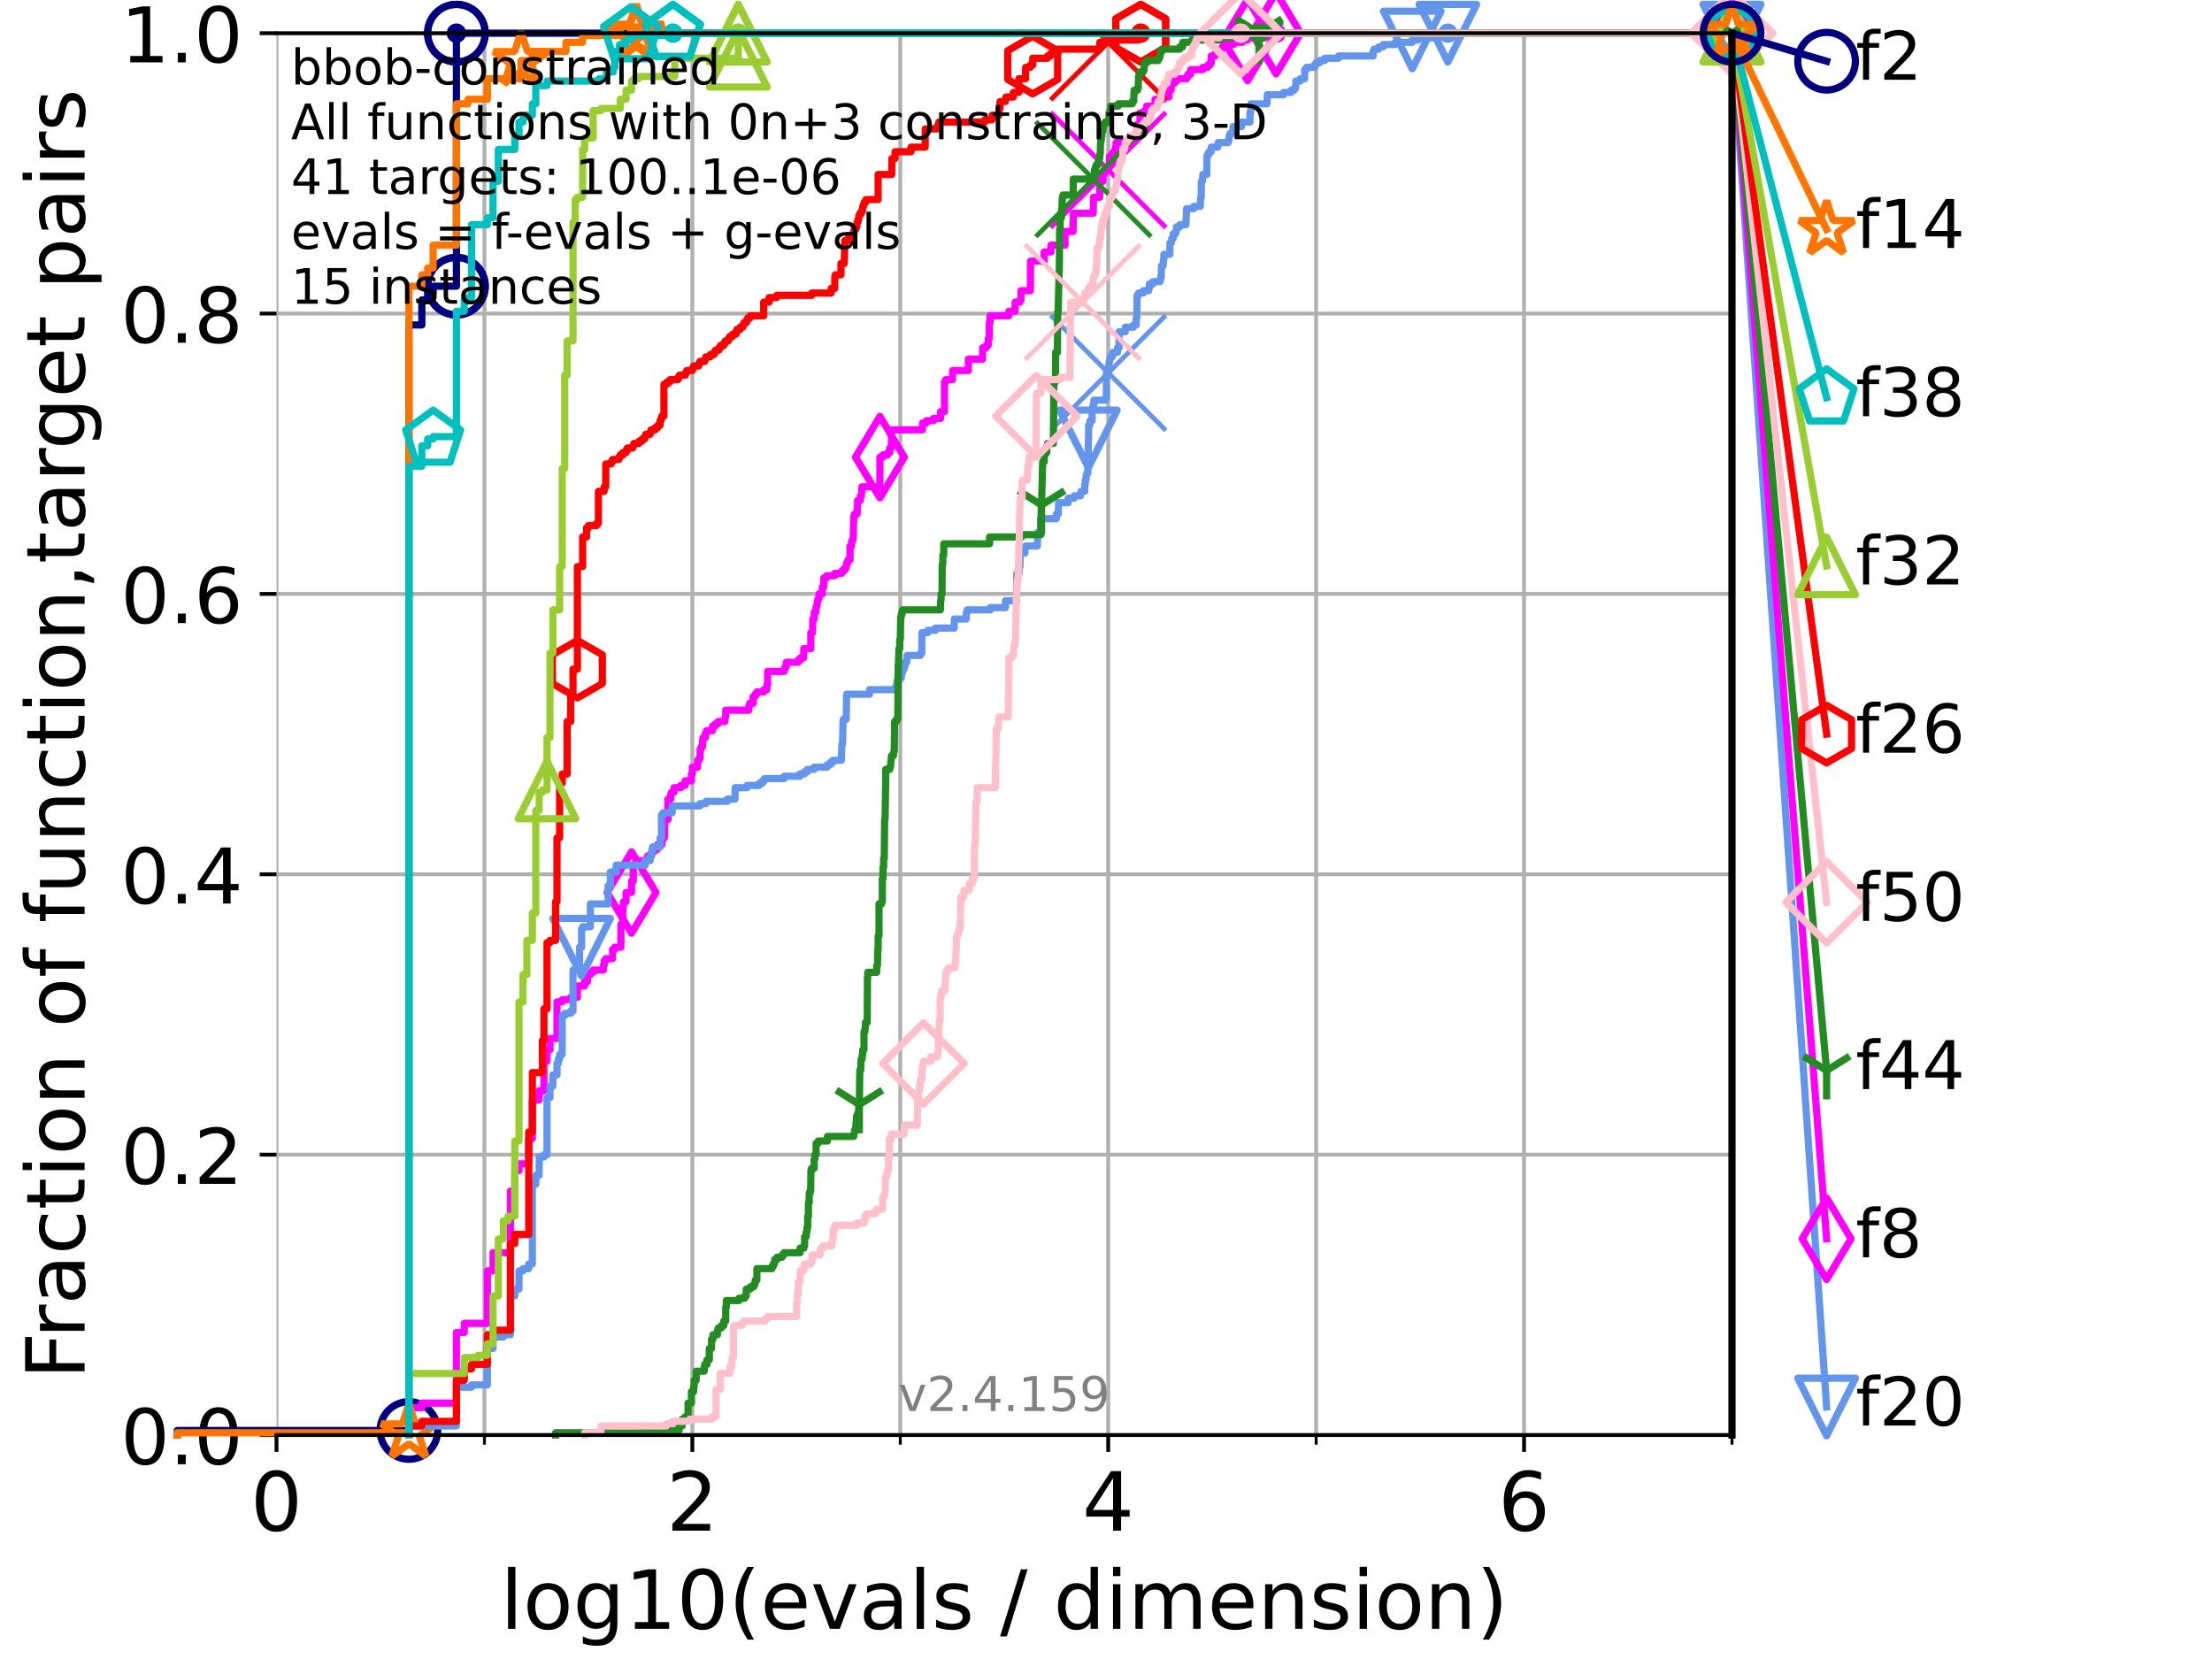 <?xml version="1.0" encoding="utf-8" standalone="no"?>
<!DOCTYPE svg PUBLIC "-//W3C//DTD SVG 1.1//EN"
  "http://www.w3.org/Graphics/SVG/1.1/DTD/svg11.dtd">
<!-- Created with matplotlib (https://matplotlib.org/) -->
<svg height="345.6pt" version="1.1" viewBox="0 0 460.8 345.6" width="460.8pt" xmlns="http://www.w3.org/2000/svg" xmlns:xlink="http://www.w3.org/1999/xlink">
 <defs>
  <style type="text/css">*{stroke-linecap:butt;stroke-linejoin:round;}</style>
 </defs>
 <g id="figure_1">
  <g id="patch_1">
   <path d="M 0 345.6 
L 460.8 345.6 
L 460.8 0 
L 0 0 
z
" style="fill:#ffffff;"/>
  </g>
  <g id="axes_1">
   <g id="patch_2">
    <path d="M 57.6 298.944 
L 360.806 298.944 
L 360.806 6.912 
L 57.6 6.912 
z
" style="fill:#ffffff;"/>
   </g>
   <g id="matplotlib.axis_1">
    <g id="xtick_1">
     <g id="line2d_1">
      <path clip-path="url(#p3d1685b15f)" d="M 57.6 298.944 
L 57.6 6.912 
" style="fill:none;stroke:#b0b0b0;stroke-linecap:square;stroke-width:0.8;"/>
     </g>
     <g id="line2d_2">
      <defs>
       <path d="M 0 0 
L 0 3.5 
" id="m45a634f589" style="stroke:#000000;stroke-width:0.8;"/>
      </defs>
      <g>
       <use style="stroke:#000000;stroke-width:0.8;" x="57.6" xlink:href="#m45a634f589" y="298.944"/>
      </g>
     </g>
     <g id="text_1">
      <!-- 0 -->
      <g transform="translate(52.192 318.861)scale(0.17 -0.17)">
       <defs>
        <path d="M 31.781 66.406 
Q 24.172 66.406 20.328 58.906 
Q 16.5 51.422 16.5 36.375 
Q 16.5 21.391 20.328 13.891 
Q 24.172 6.391 31.781 6.391 
Q 39.453 6.391 43.281 13.891 
Q 47.125 21.391 47.125 36.375 
Q 47.125 51.422 43.281 58.906 
Q 39.453 66.406 31.781 66.406 
z
M 31.781 74.219 
Q 44.047 74.219 50.516 64.516 
Q 56.984 54.828 56.984 36.375 
Q 56.984 17.969 50.516 8.266 
Q 44.047 -1.422 31.781 -1.422 
Q 19.531 -1.422 13.062 8.266 
Q 6.594 17.969 6.594 36.375 
Q 6.594 54.828 13.062 64.516 
Q 19.531 74.219 31.781 74.219 
z
" id="DejaVuSans-48"/>
       </defs>
       <use xlink:href="#DejaVuSans-48"/>
      </g>
     </g>
    </g>
    <g id="xtick_2">
     <g id="line2d_3">
      <path clip-path="url(#p3d1685b15f)" d="M 144.23 298.944 
L 144.23 6.912 
" style="fill:none;stroke:#b0b0b0;stroke-linecap:square;stroke-width:0.8;"/>
     </g>
     <g id="line2d_4">
      <g>
       <use style="stroke:#000000;stroke-width:0.8;" x="144.23" xlink:href="#m45a634f589" y="298.944"/>
      </g>
     </g>
     <g id="text_2">
      <!-- 2 -->
      <g transform="translate(138.822 318.861)scale(0.17 -0.17)">
       <defs>
        <path d="M 19.188 8.297 
L 53.609 8.297 
L 53.609 0 
L 7.328 0 
L 7.328 8.297 
Q 12.938 14.109 22.625 23.891 
Q 32.328 33.688 34.812 36.531 
Q 39.547 41.844 41.422 45.531 
Q 43.312 49.219 43.312 52.781 
Q 43.312 58.594 39.234 62.25 
Q 35.156 65.922 28.609 65.922 
Q 23.969 65.922 18.812 64.312 
Q 13.672 62.703 7.812 59.422 
L 7.812 69.391 
Q 13.766 71.781 18.938 73 
Q 24.125 74.219 28.422 74.219 
Q 39.75 74.219 46.484 68.547 
Q 53.219 62.891 53.219 53.422 
Q 53.219 48.922 51.531 44.891 
Q 49.859 40.875 45.406 35.406 
Q 44.188 33.984 37.641 27.219 
Q 31.109 20.453 19.188 8.297 
z
" id="DejaVuSans-50"/>
       </defs>
       <use xlink:href="#DejaVuSans-50"/>
      </g>
     </g>
    </g>
    <g id="xtick_3">
     <g id="line2d_5">
      <path clip-path="url(#p3d1685b15f)" d="M 230.861 298.944 
L 230.861 6.912 
" style="fill:none;stroke:#b0b0b0;stroke-linecap:square;stroke-width:0.8;"/>
     </g>
     <g id="line2d_6">
      <g>
       <use style="stroke:#000000;stroke-width:0.8;" x="230.861" xlink:href="#m45a634f589" y="298.944"/>
      </g>
     </g>
     <g id="text_3">
      <!-- 4 -->
      <g transform="translate(225.453 318.861)scale(0.17 -0.17)">
       <defs>
        <path d="M 37.797 64.312 
L 12.891 25.391 
L 37.797 25.391 
z
M 35.203 72.906 
L 47.609 72.906 
L 47.609 25.391 
L 58.016 25.391 
L 58.016 17.188 
L 47.609 17.188 
L 47.609 0 
L 37.797 0 
L 37.797 17.188 
L 4.891 17.188 
L 4.891 26.703 
z
" id="DejaVuSans-52"/>
       </defs>
       <use xlink:href="#DejaVuSans-52"/>
      </g>
     </g>
    </g>
    <g id="xtick_4">
     <g id="line2d_7">
      <path clip-path="url(#p3d1685b15f)" d="M 317.491 298.944 
L 317.491 6.912 
" style="fill:none;stroke:#b0b0b0;stroke-linecap:square;stroke-width:0.8;"/>
     </g>
     <g id="line2d_8">
      <g>
       <use style="stroke:#000000;stroke-width:0.8;" x="317.491" xlink:href="#m45a634f589" y="298.944"/>
      </g>
     </g>
     <g id="text_4">
      <!-- 6 -->
      <g transform="translate(312.083 318.861)scale(0.17 -0.17)">
       <defs>
        <path d="M 33.016 40.375 
Q 26.375 40.375 22.484 35.828 
Q 18.609 31.297 18.609 23.391 
Q 18.609 15.531 22.484 10.953 
Q 26.375 6.391 33.016 6.391 
Q 39.656 6.391 43.531 10.953 
Q 47.406 15.531 47.406 23.391 
Q 47.406 31.297 43.531 35.828 
Q 39.656 40.375 33.016 40.375 
z
M 52.594 71.297 
L 52.594 62.312 
Q 48.875 64.062 45.094 64.984 
Q 41.312 65.922 37.594 65.922 
Q 27.828 65.922 22.672 59.328 
Q 17.531 52.734 16.797 39.406 
Q 19.672 43.656 24.016 45.922 
Q 28.375 48.188 33.594 48.188 
Q 44.578 48.188 50.953 41.516 
Q 57.328 34.859 57.328 23.391 
Q 57.328 12.156 50.688 5.359 
Q 44.047 -1.422 33.016 -1.422 
Q 20.359 -1.422 13.672 8.266 
Q 6.984 17.969 6.984 36.375 
Q 6.984 53.656 15.188 63.938 
Q 23.391 74.219 37.203 74.219 
Q 40.922 74.219 44.703 73.484 
Q 48.484 72.75 52.594 71.297 
z
" id="DejaVuSans-54"/>
       </defs>
       <use xlink:href="#DejaVuSans-54"/>
      </g>
     </g>
    </g>
    <g id="xtick_5">
     <g id="line2d_9">
      <path clip-path="url(#p3d1685b15f)" d="M 100.915 298.944 
L 100.915 6.912 
" style="fill:none;stroke:#b0b0b0;stroke-linecap:square;stroke-width:0.8;"/>
     </g>
     <g id="line2d_10">
      <defs>
       <path d="M 0 0 
L 0 2 
" id="md04a965421" style="stroke:#000000;stroke-width:0.6;"/>
      </defs>
      <g>
       <use style="stroke:#000000;stroke-width:0.6;" x="100.915" xlink:href="#md04a965421" y="298.944"/>
      </g>
     </g>
    </g>
    <g id="xtick_6">
     <g id="line2d_11">
      <path clip-path="url(#p3d1685b15f)" d="M 187.546 298.944 
L 187.546 6.912 
" style="fill:none;stroke:#b0b0b0;stroke-linecap:square;stroke-width:0.8;"/>
     </g>
     <g id="line2d_12">
      <g>
       <use style="stroke:#000000;stroke-width:0.6;" x="187.546" xlink:href="#md04a965421" y="298.944"/>
      </g>
     </g>
    </g>
    <g id="xtick_7">
     <g id="line2d_13">
      <path clip-path="url(#p3d1685b15f)" d="M 274.176 298.944 
L 274.176 6.912 
" style="fill:none;stroke:#b0b0b0;stroke-linecap:square;stroke-width:0.8;"/>
     </g>
     <g id="line2d_14">
      <g>
       <use style="stroke:#000000;stroke-width:0.6;" x="274.176" xlink:href="#md04a965421" y="298.944"/>
      </g>
     </g>
    </g>
    <g id="xtick_8">
     <g id="line2d_15">
      <path clip-path="url(#p3d1685b15f)" d="M 360.806 298.944 
L 360.806 6.912 
" style="fill:none;stroke:#b0b0b0;stroke-linecap:square;stroke-width:0.8;"/>
     </g>
     <g id="line2d_16">
      <g>
       <use style="stroke:#000000;stroke-width:0.6;" x="360.806" xlink:href="#md04a965421" y="298.944"/>
      </g>
     </g>
    </g>
    <g id="text_5">
     <!-- log10(evals / dimension) -->
     <g transform="translate(104.239 339.314)scale(0.17 -0.17)">
      <defs>
       <path d="M 9.422 75.984 
L 18.406 75.984 
L 18.406 0 
L 9.422 0 
z
" id="DejaVuSans-108"/>
       <path d="M 30.609 48.391 
Q 23.391 48.391 19.188 42.75 
Q 14.984 37.109 14.984 27.297 
Q 14.984 17.484 19.156 11.844 
Q 23.344 6.203 30.609 6.203 
Q 37.797 6.203 41.984 11.859 
Q 46.188 17.531 46.188 27.297 
Q 46.188 37.016 41.984 42.703 
Q 37.797 48.391 30.609 48.391 
z
M 30.609 56 
Q 42.328 56 49.016 48.375 
Q 55.719 40.766 55.719 27.297 
Q 55.719 13.875 49.016 6.219 
Q 42.328 -1.422 30.609 -1.422 
Q 18.844 -1.422 12.172 6.219 
Q 5.516 13.875 5.516 27.297 
Q 5.516 40.766 12.172 48.375 
Q 18.844 56 30.609 56 
z
" id="DejaVuSans-111"/>
       <path d="M 45.406 27.984 
Q 45.406 37.75 41.375 43.109 
Q 37.359 48.484 30.078 48.484 
Q 22.859 48.484 18.828 43.109 
Q 14.797 37.75 14.797 27.984 
Q 14.797 18.266 18.828 12.891 
Q 22.859 7.516 30.078 7.516 
Q 37.359 7.516 41.375 12.891 
Q 45.406 18.266 45.406 27.984 
z
M 54.391 6.781 
Q 54.391 -7.172 48.188 -13.984 
Q 42 -20.797 29.203 -20.797 
Q 24.469 -20.797 20.266 -20.094 
Q 16.062 -19.391 12.109 -17.922 
L 12.109 -9.188 
Q 16.062 -11.328 19.922 -12.344 
Q 23.781 -13.375 27.781 -13.375 
Q 36.625 -13.375 41.016 -8.766 
Q 45.406 -4.156 45.406 5.172 
L 45.406 9.625 
Q 42.625 4.781 38.281 2.391 
Q 33.938 0 27.875 0 
Q 17.828 0 11.672 7.656 
Q 5.516 15.328 5.516 27.984 
Q 5.516 40.672 11.672 48.328 
Q 17.828 56 27.875 56 
Q 33.938 56 38.281 53.609 
Q 42.625 51.219 45.406 46.391 
L 45.406 54.688 
L 54.391 54.688 
z
" id="DejaVuSans-103"/>
       <path d="M 12.406 8.297 
L 28.516 8.297 
L 28.516 63.922 
L 10.984 60.406 
L 10.984 69.391 
L 28.422 72.906 
L 38.281 72.906 
L 38.281 8.297 
L 54.391 8.297 
L 54.391 0 
L 12.406 0 
z
" id="DejaVuSans-49"/>
       <path d="M 31 75.875 
Q 24.469 64.656 21.281 53.656 
Q 18.109 42.672 18.109 31.391 
Q 18.109 20.125 21.312 9.062 
Q 24.516 -2 31 -13.188 
L 23.188 -13.188 
Q 15.875 -1.703 12.234 9.375 
Q 8.594 20.453 8.594 31.391 
Q 8.594 42.281 12.203 53.312 
Q 15.828 64.359 23.188 75.875 
z
" id="DejaVuSans-40"/>
       <path d="M 56.203 29.594 
L 56.203 25.203 
L 14.891 25.203 
Q 15.484 15.922 20.484 11.062 
Q 25.484 6.203 34.422 6.203 
Q 39.594 6.203 44.453 7.469 
Q 49.312 8.734 54.109 11.281 
L 54.109 2.781 
Q 49.266 0.734 44.188 -0.344 
Q 39.109 -1.422 33.891 -1.422 
Q 20.797 -1.422 13.156 6.188 
Q 5.516 13.812 5.516 26.812 
Q 5.516 40.234 12.766 48.109 
Q 20.016 56 32.328 56 
Q 43.359 56 49.781 48.891 
Q 56.203 41.797 56.203 29.594 
z
M 47.219 32.234 
Q 47.125 39.594 43.094 43.984 
Q 39.062 48.391 32.422 48.391 
Q 24.906 48.391 20.391 44.141 
Q 15.875 39.891 15.188 32.172 
z
" id="DejaVuSans-101"/>
       <path d="M 2.984 54.688 
L 12.5 54.688 
L 29.594 8.797 
L 46.688 54.688 
L 56.203 54.688 
L 35.688 0 
L 23.484 0 
z
" id="DejaVuSans-118"/>
       <path d="M 34.281 27.484 
Q 23.391 27.484 19.188 25 
Q 14.984 22.516 14.984 16.5 
Q 14.984 11.719 18.141 8.906 
Q 21.297 6.109 26.703 6.109 
Q 34.188 6.109 38.703 11.406 
Q 43.219 16.703 43.219 25.484 
L 43.219 27.484 
z
M 52.203 31.203 
L 52.203 0 
L 43.219 0 
L 43.219 8.297 
Q 40.141 3.328 35.547 0.953 
Q 30.953 -1.422 24.312 -1.422 
Q 15.922 -1.422 10.953 3.297 
Q 6 8.016 6 15.922 
Q 6 25.141 12.172 29.828 
Q 18.359 34.516 30.609 34.516 
L 43.219 34.516 
L 43.219 35.406 
Q 43.219 41.609 39.141 45 
Q 35.062 48.391 27.688 48.391 
Q 23 48.391 18.547 47.266 
Q 14.109 46.141 10.016 43.891 
L 10.016 52.203 
Q 14.938 54.109 19.578 55.047 
Q 24.219 56 28.609 56 
Q 40.484 56 46.344 49.844 
Q 52.203 43.703 52.203 31.203 
z
" id="DejaVuSans-97"/>
       <path d="M 44.281 53.078 
L 44.281 44.578 
Q 40.484 46.531 36.375 47.5 
Q 32.281 48.484 27.875 48.484 
Q 21.188 48.484 17.844 46.438 
Q 14.5 44.391 14.5 40.281 
Q 14.5 37.156 16.891 35.375 
Q 19.281 33.594 26.516 31.984 
L 29.594 31.297 
Q 39.156 29.25 43.188 25.516 
Q 47.219 21.781 47.219 15.094 
Q 47.219 7.469 41.188 3.016 
Q 35.156 -1.422 24.609 -1.422 
Q 20.219 -1.422 15.453 -0.562 
Q 10.688 0.297 5.422 2 
L 5.422 11.281 
Q 10.406 8.688 15.234 7.391 
Q 20.062 6.109 24.812 6.109 
Q 31.156 6.109 34.562 8.281 
Q 37.984 10.453 37.984 14.406 
Q 37.984 18.062 35.516 20.016 
Q 33.062 21.969 24.703 23.781 
L 21.578 24.516 
Q 13.234 26.266 9.516 29.906 
Q 5.812 33.547 5.812 39.891 
Q 5.812 47.609 11.281 51.797 
Q 16.75 56 26.812 56 
Q 31.781 56 36.172 55.266 
Q 40.578 54.547 44.281 53.078 
z
" id="DejaVuSans-115"/>
       <path id="DejaVuSans-32"/>
       <path d="M 25.391 72.906 
L 33.688 72.906 
L 8.297 -9.281 
L 0 -9.281 
z
" id="DejaVuSans-47"/>
       <path d="M 45.406 46.391 
L 45.406 75.984 
L 54.391 75.984 
L 54.391 0 
L 45.406 0 
L 45.406 8.203 
Q 42.578 3.328 38.25 0.953 
Q 33.938 -1.422 27.875 -1.422 
Q 17.969 -1.422 11.734 6.484 
Q 5.516 14.406 5.516 27.297 
Q 5.516 40.188 11.734 48.094 
Q 17.969 56 27.875 56 
Q 33.938 56 38.25 53.625 
Q 42.578 51.266 45.406 46.391 
z
M 14.797 27.297 
Q 14.797 17.391 18.875 11.75 
Q 22.953 6.109 30.078 6.109 
Q 37.203 6.109 41.297 11.75 
Q 45.406 17.391 45.406 27.297 
Q 45.406 37.203 41.297 42.844 
Q 37.203 48.484 30.078 48.484 
Q 22.953 48.484 18.875 42.844 
Q 14.797 37.203 14.797 27.297 
z
" id="DejaVuSans-100"/>
       <path d="M 9.422 54.688 
L 18.406 54.688 
L 18.406 0 
L 9.422 0 
z
M 9.422 75.984 
L 18.406 75.984 
L 18.406 64.594 
L 9.422 64.594 
z
" id="DejaVuSans-105"/>
       <path d="M 52 44.188 
Q 55.375 50.25 60.062 53.125 
Q 64.75 56 71.094 56 
Q 79.641 56 84.281 50.016 
Q 88.922 44.047 88.922 33.016 
L 88.922 0 
L 79.891 0 
L 79.891 32.719 
Q 79.891 40.578 77.094 44.375 
Q 74.312 48.188 68.609 48.188 
Q 61.625 48.188 57.562 43.547 
Q 53.516 38.922 53.516 30.906 
L 53.516 0 
L 44.484 0 
L 44.484 32.719 
Q 44.484 40.625 41.703 44.406 
Q 38.922 48.188 33.109 48.188 
Q 26.219 48.188 22.156 43.531 
Q 18.109 38.875 18.109 30.906 
L 18.109 0 
L 9.078 0 
L 9.078 54.688 
L 18.109 54.688 
L 18.109 46.188 
Q 21.188 51.219 25.484 53.609 
Q 29.781 56 35.688 56 
Q 41.656 56 45.828 52.969 
Q 50 49.953 52 44.188 
z
" id="DejaVuSans-109"/>
       <path d="M 54.891 33.016 
L 54.891 0 
L 45.906 0 
L 45.906 32.719 
Q 45.906 40.484 42.875 44.328 
Q 39.844 48.188 33.797 48.188 
Q 26.516 48.188 22.312 43.547 
Q 18.109 38.922 18.109 30.906 
L 18.109 0 
L 9.078 0 
L 9.078 54.688 
L 18.109 54.688 
L 18.109 46.188 
Q 21.344 51.125 25.703 53.562 
Q 30.078 56 35.797 56 
Q 45.219 56 50.047 50.172 
Q 54.891 44.344 54.891 33.016 
z
" id="DejaVuSans-110"/>
       <path d="M 8.016 75.875 
L 15.828 75.875 
Q 23.141 64.359 26.781 53.312 
Q 30.422 42.281 30.422 31.391 
Q 30.422 20.453 26.781 9.375 
Q 23.141 -1.703 15.828 -13.188 
L 8.016 -13.188 
Q 14.5 -2 17.703 9.062 
Q 20.906 20.125 20.906 31.391 
Q 20.906 42.672 17.703 53.656 
Q 14.5 64.656 8.016 75.875 
z
" id="DejaVuSans-41"/>
      </defs>
      <use xlink:href="#DejaVuSans-108"/>
      <use x="27.783" xlink:href="#DejaVuSans-111"/>
      <use x="88.965" xlink:href="#DejaVuSans-103"/>
      <use x="152.441" xlink:href="#DejaVuSans-49"/>
      <use x="216.064" xlink:href="#DejaVuSans-48"/>
      <use x="279.688" xlink:href="#DejaVuSans-40"/>
      <use x="318.701" xlink:href="#DejaVuSans-101"/>
      <use x="380.225" xlink:href="#DejaVuSans-118"/>
      <use x="439.404" xlink:href="#DejaVuSans-97"/>
      <use x="500.684" xlink:href="#DejaVuSans-108"/>
      <use x="528.467" xlink:href="#DejaVuSans-115"/>
      <use x="580.566" xlink:href="#DejaVuSans-32"/>
      <use x="612.354" xlink:href="#DejaVuSans-47"/>
      <use x="646.045" xlink:href="#DejaVuSans-32"/>
      <use x="677.832" xlink:href="#DejaVuSans-100"/>
      <use x="741.309" xlink:href="#DejaVuSans-105"/>
      <use x="769.092" xlink:href="#DejaVuSans-109"/>
      <use x="866.504" xlink:href="#DejaVuSans-101"/>
      <use x="928.027" xlink:href="#DejaVuSans-110"/>
      <use x="991.406" xlink:href="#DejaVuSans-115"/>
      <use x="1043.506" xlink:href="#DejaVuSans-105"/>
      <use x="1071.289" xlink:href="#DejaVuSans-111"/>
      <use x="1132.471" xlink:href="#DejaVuSans-110"/>
      <use x="1195.85" xlink:href="#DejaVuSans-41"/>
     </g>
    </g>
   </g>
   <g id="matplotlib.axis_2">
    <g id="ytick_1">
     <g id="line2d_17">
      <path clip-path="url(#p3d1685b15f)" d="M 57.6 298.944 
L 360.806 298.944 
" style="fill:none;stroke:#b0b0b0;stroke-linecap:square;stroke-width:0.8;"/>
     </g>
     <g id="line2d_18">
      <defs>
       <path d="M 0 0 
L -3.5 0 
" id="m16539c338e" style="stroke:#000000;stroke-width:0.8;"/>
      </defs>
      <g>
       <use style="stroke:#000000;stroke-width:0.8;" x="57.6" xlink:href="#m16539c338e" y="298.944"/>
      </g>
     </g>
     <g id="text_6">
      <!-- 0.0 -->
      <g transform="translate(25.155 305.023)scale(0.16 -0.16)">
       <defs>
        <path d="M 10.688 12.406 
L 21 12.406 
L 21 0 
L 10.688 0 
z
" id="DejaVuSans-46"/>
       </defs>
       <use xlink:href="#DejaVuSans-48"/>
       <use x="63.623" xlink:href="#DejaVuSans-46"/>
       <use x="95.41" xlink:href="#DejaVuSans-48"/>
      </g>
     </g>
    </g>
    <g id="ytick_2">
     <g id="line2d_19">
      <path clip-path="url(#p3d1685b15f)" d="M 57.6 240.538 
L 360.806 240.538 
" style="fill:none;stroke:#b0b0b0;stroke-linecap:square;stroke-width:0.8;"/>
     </g>
     <g id="line2d_20">
      <g>
       <use style="stroke:#000000;stroke-width:0.8;" x="57.6" xlink:href="#m16539c338e" y="240.538"/>
      </g>
     </g>
     <g id="text_7">
      <!-- 0.2 -->
      <g transform="translate(25.155 246.616)scale(0.16 -0.16)">
       <use xlink:href="#DejaVuSans-48"/>
       <use x="63.623" xlink:href="#DejaVuSans-46"/>
       <use x="95.41" xlink:href="#DejaVuSans-50"/>
      </g>
     </g>
    </g>
    <g id="ytick_3">
     <g id="line2d_21">
      <path clip-path="url(#p3d1685b15f)" d="M 57.6 182.131 
L 360.806 182.131 
" style="fill:none;stroke:#b0b0b0;stroke-linecap:square;stroke-width:0.8;"/>
     </g>
     <g id="line2d_22">
      <g>
       <use style="stroke:#000000;stroke-width:0.8;" x="57.6" xlink:href="#m16539c338e" y="182.131"/>
      </g>
     </g>
     <g id="text_8">
      <!-- 0.4 -->
      <g transform="translate(25.155 188.21)scale(0.16 -0.16)">
       <use xlink:href="#DejaVuSans-48"/>
       <use x="63.623" xlink:href="#DejaVuSans-46"/>
       <use x="95.41" xlink:href="#DejaVuSans-52"/>
      </g>
     </g>
    </g>
    <g id="ytick_4">
     <g id="line2d_23">
      <path clip-path="url(#p3d1685b15f)" d="M 57.6 123.725 
L 360.806 123.725 
" style="fill:none;stroke:#b0b0b0;stroke-linecap:square;stroke-width:0.8;"/>
     </g>
     <g id="line2d_24">
      <g>
       <use style="stroke:#000000;stroke-width:0.8;" x="57.6" xlink:href="#m16539c338e" y="123.725"/>
      </g>
     </g>
     <g id="text_9">
      <!-- 0.6 -->
      <g transform="translate(25.155 129.804)scale(0.16 -0.16)">
       <use xlink:href="#DejaVuSans-48"/>
       <use x="63.623" xlink:href="#DejaVuSans-46"/>
       <use x="95.41" xlink:href="#DejaVuSans-54"/>
      </g>
     </g>
    </g>
    <g id="ytick_5">
     <g id="line2d_25">
      <path clip-path="url(#p3d1685b15f)" d="M 57.6 65.318 
L 360.806 65.318 
" style="fill:none;stroke:#b0b0b0;stroke-linecap:square;stroke-width:0.8;"/>
     </g>
     <g id="line2d_26">
      <g>
       <use style="stroke:#000000;stroke-width:0.8;" x="57.6" xlink:href="#m16539c338e" y="65.318"/>
      </g>
     </g>
     <g id="text_10">
      <!-- 0.8 -->
      <g transform="translate(25.155 71.397)scale(0.16 -0.16)">
       <defs>
        <path d="M 31.781 34.625 
Q 24.75 34.625 20.719 30.859 
Q 16.703 27.094 16.703 20.516 
Q 16.703 13.922 20.719 10.156 
Q 24.75 6.391 31.781 6.391 
Q 38.812 6.391 42.859 10.172 
Q 46.922 13.969 46.922 20.516 
Q 46.922 27.094 42.891 30.859 
Q 38.875 34.625 31.781 34.625 
z
M 21.922 38.812 
Q 15.578 40.375 12.031 44.719 
Q 8.5 49.078 8.5 55.328 
Q 8.5 64.062 14.719 69.141 
Q 20.953 74.219 31.781 74.219 
Q 42.672 74.219 48.875 69.141 
Q 55.078 64.062 55.078 55.328 
Q 55.078 49.078 51.531 44.719 
Q 48 40.375 41.703 38.812 
Q 48.828 37.156 52.797 32.312 
Q 56.781 27.484 56.781 20.516 
Q 56.781 9.906 50.312 4.234 
Q 43.844 -1.422 31.781 -1.422 
Q 19.734 -1.422 13.25 4.234 
Q 6.781 9.906 6.781 20.516 
Q 6.781 27.484 10.781 32.312 
Q 14.797 37.156 21.922 38.812 
z
M 18.312 54.391 
Q 18.312 48.734 21.844 45.562 
Q 25.391 42.391 31.781 42.391 
Q 38.141 42.391 41.719 45.562 
Q 45.312 48.734 45.312 54.391 
Q 45.312 60.062 41.719 63.234 
Q 38.141 66.406 31.781 66.406 
Q 25.391 66.406 21.844 63.234 
Q 18.312 60.062 18.312 54.391 
z
" id="DejaVuSans-56"/>
       </defs>
       <use xlink:href="#DejaVuSans-48"/>
       <use x="63.623" xlink:href="#DejaVuSans-46"/>
       <use x="95.41" xlink:href="#DejaVuSans-56"/>
      </g>
     </g>
    </g>
    <g id="ytick_6">
     <g id="line2d_27">
      <path clip-path="url(#p3d1685b15f)" d="M 57.6 6.912 
L 360.806 6.912 
" style="fill:none;stroke:#b0b0b0;stroke-linecap:square;stroke-width:0.8;"/>
     </g>
     <g id="line2d_28">
      <g>
       <use style="stroke:#000000;stroke-width:0.8;" x="57.6" xlink:href="#m16539c338e" y="6.912"/>
      </g>
     </g>
     <g id="text_11">
      <!-- 1.0 -->
      <g transform="translate(25.155 12.991)scale(0.16 -0.16)">
       <use xlink:href="#DejaVuSans-49"/>
       <use x="63.623" xlink:href="#DejaVuSans-46"/>
       <use x="95.41" xlink:href="#DejaVuSans-48"/>
      </g>
     </g>
    </g>
    <g id="text_12">
     <!-- Fraction of function,target pairs -->
     <g transform="translate(17.62 287.313)rotate(-90)scale(0.17 -0.17)">
      <defs>
       <path d="M 9.812 72.906 
L 51.703 72.906 
L 51.703 64.594 
L 19.672 64.594 
L 19.672 43.109 
L 48.578 43.109 
L 48.578 34.812 
L 19.672 34.812 
L 19.672 0 
L 9.812 0 
z
" id="DejaVuSans-70"/>
       <path d="M 41.109 46.297 
Q 39.594 47.172 37.812 47.578 
Q 36.031 48 33.891 48 
Q 26.266 48 22.188 43.047 
Q 18.109 38.094 18.109 28.812 
L 18.109 0 
L 9.078 0 
L 9.078 54.688 
L 18.109 54.688 
L 18.109 46.188 
Q 20.953 51.172 25.484 53.578 
Q 30.031 56 36.531 56 
Q 37.453 56 38.578 55.875 
Q 39.703 55.766 41.062 55.516 
z
" id="DejaVuSans-114"/>
       <path d="M 48.781 52.594 
L 48.781 44.188 
Q 44.969 46.297 41.141 47.344 
Q 37.312 48.391 33.406 48.391 
Q 24.656 48.391 19.812 42.844 
Q 14.984 37.312 14.984 27.297 
Q 14.984 17.281 19.812 11.734 
Q 24.656 6.203 33.406 6.203 
Q 37.312 6.203 41.141 7.25 
Q 44.969 8.297 48.781 10.406 
L 48.781 2.094 
Q 45.016 0.344 40.984 -0.531 
Q 36.969 -1.422 32.422 -1.422 
Q 20.062 -1.422 12.781 6.344 
Q 5.516 14.109 5.516 27.297 
Q 5.516 40.672 12.859 48.328 
Q 20.219 56 33.016 56 
Q 37.156 56 41.109 55.141 
Q 45.062 54.297 48.781 52.594 
z
" id="DejaVuSans-99"/>
       <path d="M 18.312 70.219 
L 18.312 54.688 
L 36.812 54.688 
L 36.812 47.703 
L 18.312 47.703 
L 18.312 18.016 
Q 18.312 11.328 20.141 9.422 
Q 21.969 7.516 27.594 7.516 
L 36.812 7.516 
L 36.812 0 
L 27.594 0 
Q 17.188 0 13.234 3.875 
Q 9.281 7.766 9.281 18.016 
L 9.281 47.703 
L 2.688 47.703 
L 2.688 54.688 
L 9.281 54.688 
L 9.281 70.219 
z
" id="DejaVuSans-116"/>
       <path d="M 37.109 75.984 
L 37.109 68.5 
L 28.516 68.5 
Q 23.688 68.5 21.797 66.547 
Q 19.922 64.594 19.922 59.516 
L 19.922 54.688 
L 34.719 54.688 
L 34.719 47.703 
L 19.922 47.703 
L 19.922 0 
L 10.891 0 
L 10.891 47.703 
L 2.297 47.703 
L 2.297 54.688 
L 10.891 54.688 
L 10.891 58.5 
Q 10.891 67.625 15.141 71.797 
Q 19.391 75.984 28.609 75.984 
z
" id="DejaVuSans-102"/>
       <path d="M 8.5 21.578 
L 8.5 54.688 
L 17.484 54.688 
L 17.484 21.922 
Q 17.484 14.156 20.5 10.266 
Q 23.531 6.391 29.594 6.391 
Q 36.859 6.391 41.078 11.031 
Q 45.312 15.672 45.312 23.688 
L 45.312 54.688 
L 54.297 54.688 
L 54.297 0 
L 45.312 0 
L 45.312 8.406 
Q 42.047 3.422 37.719 1 
Q 33.406 -1.422 27.688 -1.422 
Q 18.266 -1.422 13.375 4.438 
Q 8.5 10.297 8.5 21.578 
z
M 31.109 56 
z
" id="DejaVuSans-117"/>
       <path d="M 11.719 12.406 
L 22.016 12.406 
L 22.016 4 
L 14.016 -11.625 
L 7.719 -11.625 
L 11.719 4 
z
" id="DejaVuSans-44"/>
       <path d="M 18.109 8.203 
L 18.109 -20.797 
L 9.078 -20.797 
L 9.078 54.688 
L 18.109 54.688 
L 18.109 46.391 
Q 20.953 51.266 25.266 53.625 
Q 29.594 56 35.594 56 
Q 45.562 56 51.781 48.094 
Q 58.016 40.188 58.016 27.297 
Q 58.016 14.406 51.781 6.484 
Q 45.562 -1.422 35.594 -1.422 
Q 29.594 -1.422 25.266 0.953 
Q 20.953 3.328 18.109 8.203 
z
M 48.688 27.297 
Q 48.688 37.203 44.609 42.844 
Q 40.531 48.484 33.406 48.484 
Q 26.266 48.484 22.188 42.844 
Q 18.109 37.203 18.109 27.297 
Q 18.109 17.391 22.188 11.75 
Q 26.266 6.109 33.406 6.109 
Q 40.531 6.109 44.609 11.75 
Q 48.688 17.391 48.688 27.297 
z
" id="DejaVuSans-112"/>
      </defs>
      <use xlink:href="#DejaVuSans-70"/>
      <use x="50.27" xlink:href="#DejaVuSans-114"/>
      <use x="91.383" xlink:href="#DejaVuSans-97"/>
      <use x="152.662" xlink:href="#DejaVuSans-99"/>
      <use x="207.643" xlink:href="#DejaVuSans-116"/>
      <use x="246.852" xlink:href="#DejaVuSans-105"/>
      <use x="274.635" xlink:href="#DejaVuSans-111"/>
      <use x="335.816" xlink:href="#DejaVuSans-110"/>
      <use x="399.195" xlink:href="#DejaVuSans-32"/>
      <use x="430.982" xlink:href="#DejaVuSans-111"/>
      <use x="492.164" xlink:href="#DejaVuSans-102"/>
      <use x="527.369" xlink:href="#DejaVuSans-32"/>
      <use x="559.156" xlink:href="#DejaVuSans-102"/>
      <use x="594.361" xlink:href="#DejaVuSans-117"/>
      <use x="657.74" xlink:href="#DejaVuSans-110"/>
      <use x="721.119" xlink:href="#DejaVuSans-99"/>
      <use x="776.1" xlink:href="#DejaVuSans-116"/>
      <use x="815.309" xlink:href="#DejaVuSans-105"/>
      <use x="843.092" xlink:href="#DejaVuSans-111"/>
      <use x="904.273" xlink:href="#DejaVuSans-110"/>
      <use x="967.652" xlink:href="#DejaVuSans-44"/>
      <use x="999.439" xlink:href="#DejaVuSans-116"/>
      <use x="1038.648" xlink:href="#DejaVuSans-97"/>
      <use x="1099.928" xlink:href="#DejaVuSans-114"/>
      <use x="1139.291" xlink:href="#DejaVuSans-103"/>
      <use x="1202.768" xlink:href="#DejaVuSans-101"/>
      <use x="1264.291" xlink:href="#DejaVuSans-116"/>
      <use x="1303.5" xlink:href="#DejaVuSans-32"/>
      <use x="1335.287" xlink:href="#DejaVuSans-112"/>
      <use x="1398.764" xlink:href="#DejaVuSans-97"/>
      <use x="1460.043" xlink:href="#DejaVuSans-105"/>
      <use x="1487.826" xlink:href="#DejaVuSans-114"/>
      <use x="1528.939" xlink:href="#DejaVuSans-115"/>
     </g>
    </g>
   </g>
   <g id="line2d_29">
    <defs>
     <path d="M 0 1.5 
C 0.398 1.5 0.779 1.342 1.061 1.061 
C 1.342 0.779 1.5 0.398 1.5 0 
C 1.5 -0.398 1.342 -0.779 1.061 -1.061 
C 0.779 -1.342 0.398 -1.5 0 -1.5 
C -0.398 -1.5 -0.779 -1.342 -1.061 -1.061 
C -1.342 -0.779 -1.5 -0.398 -1.5 0 
C -1.5 0.398 -1.342 0.779 -1.061 1.061 
C -0.779 1.342 -0.398 1.5 0 1.5 
z
" id="ma545ed4c77" style="stroke:#000080;"/>
    </defs>
    <g>
     <use style="fill:#000080;stroke:#000080;" x="95.081" xlink:href="#ma545ed4c77" y="6.912"/>
     <use style="fill:#000080;stroke:#000080;" x="95.081" xlink:href="#ma545ed4c77" y="6.912"/>
    </g>
   </g>
   <g id="line2d_30">
    <path d="M 36.933 298.944 
L 36.933 297.994 
L 85.184 297.994 
L 85.184 67.693 
L 87.876 67.693 
L 87.876 62.469 
L 89.09 62.469 
L 89.09 61.045 
L 90.231 61.045 
L 90.231 59.62 
L 95.081 59.62 
L 95.081 6.912 
L 360.806 6.912 
" style="fill:none;stroke:#000080;stroke-linecap:square;stroke-width:1.5;"/>
   </g>
   <g id="line2d_31">
    <defs>
     <path d="M 0 6 
C 1.591 6 3.117 5.368 4.243 4.243 
C 5.368 3.117 6 1.591 6 0 
C 6 -1.591 5.368 -3.117 4.243 -4.243 
C 3.117 -5.368 1.591 -6 0 -6 
C -1.591 -6 -3.117 -5.368 -4.243 -4.243 
C -5.368 -3.117 -6 -1.591 -6 0 
C -6 1.591 -5.368 3.117 -4.243 4.243 
C -3.117 5.368 -1.591 6 0 6 
z
" id="m74d9c06092" style="stroke:#000080;stroke-width:1.5;"/>
    </defs>
    <g>
     <use style="fill-opacity:0;stroke:#000080;stroke-width:1.5;" x="85.184" xlink:href="#m74d9c06092" y="297.994"/>
     <use style="fill-opacity:0;stroke:#000080;stroke-width:1.5;" x="95.081" xlink:href="#m74d9c06092" y="59.62"/>
     <use style="fill-opacity:0;stroke:#000080;stroke-width:1.5;" x="95.081" xlink:href="#m74d9c06092" y="59.62"/>
     <use style="fill-opacity:0;stroke:#000080;stroke-width:1.5;" x="95.081" xlink:href="#m74d9c06092" y="6.912"/>
     <use style="fill-opacity:0;stroke:#000080;stroke-width:1.5;" x="95.081" xlink:href="#m74d9c06092" y="6.912"/>
     <use style="fill-opacity:0;stroke:#000080;stroke-width:1.5;" x="360.806" xlink:href="#m74d9c06092" y="6.912"/>
    </g>
   </g>
   <g id="line2d_32">
    <path style="fill:none;stroke:#000080;stroke-linecap:square;stroke-width:1.5;"/>
    <g/>
   </g>
   <g id="line2d_33">
    <defs>
     <path d="M 0 1.5 
C 0.398 1.5 0.779 1.342 1.061 1.061 
C 1.342 0.779 1.5 0.398 1.5 0 
C 1.5 -0.398 1.342 -0.779 1.061 -1.061 
C 0.779 -1.342 0.398 -1.5 0 -1.5 
C -0.398 -1.5 -0.779 -1.342 -1.061 -1.061 
C -1.342 -0.779 -1.5 -0.398 -1.5 0 
C -1.5 0.398 -1.342 0.779 -1.061 1.061 
C -0.779 1.342 -0.398 1.5 0 1.5 
z
" id="m187919ae0b" style="stroke:#ff00ff;"/>
    </defs>
    <g>
     <use style="fill:#ff00ff;stroke:#ff00ff;" x="265.853" xlink:href="#m187919ae0b" y="6.912"/>
     <use style="fill:#ff00ff;stroke:#ff00ff;" x="265.853" xlink:href="#m187919ae0b" y="6.912"/>
    </g>
   </g>
   <g id="line2d_34">
    <path d="M 85.184 298.944 
L 85.184 293.246 
L 87.876 293.246 
L 87.876 292.296 
L 95.081 292.296 
L 95.081 277.576 
L 96.718 277.576 
L 96.718 275.676 
L 101.532 275.676 
L 101.532 264.755 
L 102.708 264.755 
L 102.708 260.956 
L 106.327 260.956 
L 106.327 248.135 
L 107.245 248.135 
L 107.245 243.862 
L 108.12 243.862 
L 108.12 242.437 
L 110.145 242.437 
L 110.145 237.214 
L 110.897 237.214 
L 110.897 229.141 
L 112.318 229.141 
L 112.318 227.242 
L 113.317 227.242 
L 113.317 221.069 
L 113.954 221.069 
L 113.954 218.695 
L 114.571 218.695 
L 114.571 216.32 
L 116.03 216.32 
L 116.03 208.723 
L 117.121 208.723 
L 117.121 208.248 
L 118.89 208.248 
L 118.89 207.773 
L 120.284 207.773 
L 120.284 205.399 
L 121.79 205.399 
L 121.79 204.449 
L 122.4 204.449 
L 122.4 203.025 
L 122.991 203.025 
L 122.991 202.55 
L 123.564 202.55 
L 123.564 202.075 
L 125.696 202.075 
L 125.696 201.125 
L 125.863 201.125 
L 125.863 200.175 
L 126.193 200.175 
L 126.193 199.701 
L 127.61 199.701 
L 127.61 197.801 
L 128.06 197.801 
L 128.06 197.326 
L 129.348 197.326 
L 129.348 192.578 
L 129.759 192.578 
L 129.759 188.779 
L 129.893 188.779 
L 129.893 187.829 
L 130.423 187.829 
L 130.423 185.93 
L 131.564 185.93 
L 131.564 183.556 
L 131.929 183.556 
L 131.929 180.232 
L 132.287 180.232 
L 132.287 179.757 
L 133.435 179.757 
L 133.435 179.282 
L 134.725 179.282 
L 134.725 178.807 
L 134.932 178.807 
L 134.932 178.332 
L 135.539 178.332 
L 135.539 177.858 
L 135.835 177.858 
L 135.835 177.383 
L 136.319 177.383 
L 136.319 176.908 
L 136.975 176.908 
L 136.975 175.958 
L 137.876 175.958 
L 137.876 175.008 
L 138.051 175.008 
L 138.051 174.534 
L 138.396 174.534 
L 138.481 170.735 
L 139.15 170.735 
L 139.15 166.461 
L 139.717 166.461 
L 139.717 165.511 
L 139.875 165.511 
L 139.875 165.037 
L 140.421 165.037 
L 140.421 164.087 
L 141.826 164.087 
L 141.826 163.612 
L 142.73 163.612 
L 142.73 162.662 
L 144.041 162.662 
L 144.041 161.238 
L 144.23 161.238 
L 144.23 159.813 
L 145.327 159.813 
L 145.327 158.389 
L 145.62 158.389 
L 145.62 157.914 
L 145.852 157.914 
L 145.852 156.015 
L 146.08 156.015 
L 146.08 155.54 
L 146.362 155.54 
L 146.362 154.115 
L 146.474 154.115 
L 146.474 153.64 
L 146.968 153.64 
L 146.968 152.691 
L 147.184 152.691 
L 147.184 152.216 
L 148.428 152.216 
L 148.428 151.266 
L 149.021 151.266 
L 149.021 150.791 
L 149.595 150.791 
L 149.595 150.316 
L 151.003 150.316 
L 151.046 149.367 
L 151.177 149.367 
L 151.177 147.942 
L 156.005 147.942 
L 156.005 146.992 
L 156.172 146.992 
L 156.172 146.518 
L 156.89 146.518 
L 156.89 145.093 
L 157.332 145.093 
L 157.332 144.618 
L 157.673 144.618 
L 157.673 144.143 
L 159.119 144.143 
L 159.119 143.668 
L 159.762 143.668 
L 159.762 142.719 
L 159.899 142.719 
L 159.899 139.87 
L 163.351 139.87 
L 163.351 139.395 
L 163.532 139.395 
L 163.532 138.92 
L 163.8 138.92 
L 163.8 137.97 
L 166.267 137.97 
L 166.267 137.495 
L 166.747 137.495 
L 166.747 137.021 
L 167.435 137.021 
L 167.435 135.121 
L 168.91 135.121 
L 168.91 131.797 
L 169.278 131.797 
L 169.327 128.948 
L 169.622 128.948 
L 169.622 127.524 
L 169.977 127.524 
L 169.977 126.574 
L 170.088 126.574 
L 170.088 126.099 
L 170.23 126.099 
L 170.262 125.149 
L 170.434 125.149 
L 170.434 124.674 
L 170.62 124.674 
L 170.62 123.725 
L 171.301 123.725 
L 171.301 122.3 
L 171.611 122.3 
L 171.611 120.401 
L 172.215 120.401 
L 172.215 119.926 
L 173.908 119.926 
L 173.908 119.451 
L 175.328 119.451 
L 175.328 118.976 
L 175.767 118.976 
L 175.767 118.501 
L 176.196 118.501 
L 176.196 118.027 
L 176.322 118.027 
L 176.322 117.552 
L 176.447 117.552 
L 176.447 117.077 
L 176.694 117.077 
L 176.694 116.602 
L 177.081 116.602 
L 177.081 113.753 
L 177.406 113.753 
L 177.406 112.803 
L 177.567 112.803 
L 177.567 112.328 
L 177.747 112.328 
L 177.852 107.58 
L 177.978 107.58 
L 177.978 107.105 
L 178.563 107.105 
L 178.654 104.256 
L 179.238 104.256 
L 179.238 103.306 
L 179.452 103.306 
L 179.557 101.407 
L 183.293 101.407 
L 183.301 95.234 
L 183.927 95.234 
L 183.927 94.759 
L 184.94 94.759 
L 184.94 94.284 
L 185.353 94.284 
L 185.353 93.334 
L 185.689 93.334 
L 185.751 89.536 
L 192.189 89.536 
L 192.189 88.111 
L 192.99 88.111 
L 192.99 87.636 
L 194.47 87.636 
L 194.47 87.161 
L 195.935 87.161 
L 195.935 85.737 
L 196.752 85.737 
L 196.752 79.564 
L 197.015 79.564 
L 197.015 79.089 
L 198.428 79.089 
L 198.459 77.19 
L 201.728 77.19 
L 201.728 74.815 
L 204.692 74.815 
L 204.71 72.441 
L 205.453 72.441 
L 205.453 71.966 
L 205.857 71.966 
L 205.874 70.542 
L 206.086 70.542 
L 206.093 67.218 
L 206.242 67.218 
L 206.242 65.793 
L 210.155 65.793 
L 210.162 64.844 
L 211.446 64.844 
L 211.469 62.944 
L 212.495 62.944 
L 212.495 62.469 
L 212.685 62.469 
L 212.685 60.57 
L 214.652 60.57 
L 214.679 54.397 
L 217.513 54.397 
L 217.513 52.497 
L 218.934 52.497 
L 218.934 51.073 
L 221.866 51.073 
L 221.866 48.224 
L 223.538 48.224 
L 223.603 44.425 
L 227.741 44.425 
L 227.791 41.101 
L 229.075 41.101 
L 229.15 37.777 
L 229.771 37.777 
L 229.773 36.353 
L 230.071 36.353 
L 230.077 35.403 
L 230.943 35.403 
L 230.96 34.453 
L 231.075 34.453 
L 231.138 32.554 
L 231.643 32.554 
L 231.643 32.079 
L 231.956 32.079 
L 231.956 31.604 
L 232.312 31.604 
L 232.359 30.654 
L 232.502 30.654 
L 232.502 29.705 
L 235.289 29.705 
L 235.365 28.755 
L 236.27 28.755 
L 236.27 28.28 
L 236.928 28.28 
L 236.934 25.906 
L 237.493 25.906 
L 237.503 23.532 
L 238.392 23.532 
L 238.392 23.057 
L 238.869 23.057 
L 238.871 22.107 
L 240.594 22.107 
L 240.625 20.683 
L 242.408 20.683 
L 242.408 20.208 
L 243.513 20.208 
L 243.516 18.783 
L 243.952 18.783 
L 244.018 17.359 
L 244.643 17.359 
L 244.643 16.884 
L 245.12 16.884 
L 245.12 16.409 
L 247.183 16.409 
L 247.183 15.934 
L 247.513 15.934 
L 247.513 15.459 
L 248.041 15.459 
L 248.043 14.51 
L 250.548 14.51 
L 250.548 14.035 
L 251.605 14.035 
L 251.605 13.56 
L 252.097 13.56 
L 252.097 13.085 
L 252.317 13.085 
L 252.32 11.66 
L 253.126 11.66 
L 253.126 11.186 
L 253.779 11.186 
L 253.779 10.711 
L 254.389 10.711 
L 254.389 10.236 
L 254.596 10.236 
L 254.596 9.761 
L 255.363 9.761 
L 255.363 9.286 
L 257.012 9.286 
L 257.012 8.811 
L 258.835 8.811 
L 258.835 8.337 
L 259.897 8.337 
L 259.897 7.862 
L 263.538 7.862 
L 263.538 7.387 
L 265.853 7.387 
L 265.853 6.912 
L 360.806 6.912 
L 360.806 6.912 
" style="fill:none;stroke:#ff00ff;stroke-linecap:square;stroke-width:1.5;"/>
   </g>
   <g id="line2d_35">
    <defs>
     <path d="M -0 8.485 
L 5.091 0 
L 0 -8.485 
L -5.091 -0 
z
" id="m8dff94e104" style="stroke:#ff00ff;stroke-linejoin:miter;stroke-width:1.5;"/>
    </defs>
    <g>
     <use style="fill-opacity:0;stroke:#ff00ff;stroke-linejoin:miter;stroke-width:1.5;" x="131.564" xlink:href="#m8dff94e104" y="185.93"/>
     <use style="fill-opacity:0;stroke:#ff00ff;stroke-linejoin:miter;stroke-width:1.5;" x="183.301" xlink:href="#m8dff94e104" y="95.234"/>
     <use style="fill-opacity:0;stroke:#ff00ff;stroke-linejoin:miter;stroke-width:1.5;" x="259.897" xlink:href="#m8dff94e104" y="8.337"/>
     <use style="fill-opacity:0;stroke:#ff00ff;stroke-linejoin:miter;stroke-width:1.5;" x="265.853" xlink:href="#m8dff94e104" y="6.912"/>
     <use style="fill-opacity:0;stroke:#ff00ff;stroke-linejoin:miter;stroke-width:1.5;" x="360.806" xlink:href="#m8dff94e104" y="6.912"/>
    </g>
   </g>
   <g id="line2d_36">
    <path style="fill:none;stroke:#ff00ff;stroke-linecap:square;stroke-width:1.5;"/>
    <g/>
   </g>
   <g id="line2d_37">
    <path clip-path="url(#p3d1685b15f)" d="M 230.868 35.403 
" style="fill:none;stroke:#ff00ff;stroke-linecap:square;stroke-width:1.5;"/>
    <defs>
     <path d="M -12 12 
L 12 -12 
M -12 -12 
L 12 12 
" id="mf4097857eb" style="stroke:#ff00ff;"/>
    </defs>
    <g clip-path="url(#p3d1685b15f)">
     <use style="fill:#ff00ff;stroke:#ff00ff;" x="230.868" xlink:href="#mf4097857eb" y="35.403"/>
    </g>
   </g>
   <g id="line2d_38">
    <defs>
     <path d="M 0 1.5 
C 0.398 1.5 0.779 1.342 1.061 1.061 
C 1.342 0.779 1.5 0.398 1.5 0 
C 1.5 -0.398 1.342 -0.779 1.061 -1.061 
C 0.779 -1.342 0.398 -1.5 0 -1.5 
C -0.398 -1.5 -0.779 -1.342 -1.061 -1.061 
C -1.342 -0.779 -1.5 -0.398 -1.5 0 
C -1.5 0.398 -1.342 0.779 -1.061 1.061 
C -0.779 1.342 -0.398 1.5 0 1.5 
z
" id="m5de797c453" style="stroke:#ff7500;"/>
    </defs>
    <g>
     <use style="fill:#ff7500;stroke:#ff7500;" x="132.523" xlink:href="#m5de797c453" y="6.912"/>
     <use style="fill:#ff7500;stroke:#ff7500;" x="132.523" xlink:href="#m5de797c453" y="6.912"/>
    </g>
   </g>
   <g id="line2d_39">
    <path d="M 36.933 298.944 
L 36.933 298.469 
L 85.184 298.469 
L 85.184 59.62 
L 87.876 59.62 
L 87.876 57.246 
L 89.09 57.246 
L 89.09 55.821 
L 90.231 55.821 
L 90.231 51.073 
L 95.081 51.073 
L 95.081 21.632 
L 97.485 21.632 
L 97.485 20.683 
L 101.532 20.683 
L 101.532 16.409 
L 108.543 16.409 
L 108.543 12.61 
L 110.897 12.61 
L 110.897 10.711 
L 117.9 10.711 
L 117.9 8.811 
L 121.372 8.811 
L 121.372 7.387 
L 132.523 7.387 
L 132.523 6.912 
L 360.806 6.912 
" style="fill:none;stroke:#ff7500;stroke-linecap:square;stroke-width:1.5;"/>
   </g>
   <g id="line2d_40">
    <defs>
     <path d="M 0 -6 
L -1.347 -1.854 
L -5.706 -1.854 
L -2.18 0.708 
L -3.527 4.854 
L -0 2.292 
L 3.527 4.854 
L 2.18 0.708 
L 5.706 -1.854 
L 1.347 -1.854 
z
" id="m0f71d6b35e" style="stroke:#ff7500;stroke-linejoin:bevel;stroke-width:1.5;"/>
    </defs>
    <g>
     <use style="fill-opacity:0;stroke:#ff7500;stroke-linejoin:bevel;stroke-width:1.5;" x="85.184" xlink:href="#m0f71d6b35e" y="298.469"/>
     <use style="fill-opacity:0;stroke:#ff7500;stroke-linejoin:bevel;stroke-width:1.5;" x="108.543" xlink:href="#m0f71d6b35e" y="12.61"/>
     <use style="fill-opacity:0;stroke:#ff7500;stroke-linejoin:bevel;stroke-width:1.5;" x="132.523" xlink:href="#m0f71d6b35e" y="7.387"/>
     <use style="fill-opacity:0;stroke:#ff7500;stroke-linejoin:bevel;stroke-width:1.5;" x="132.523" xlink:href="#m0f71d6b35e" y="6.912"/>
     <use style="fill-opacity:0;stroke:#ff7500;stroke-linejoin:bevel;stroke-width:1.5;" x="132.523" xlink:href="#m0f71d6b35e" y="6.912"/>
     <use style="fill-opacity:0;stroke:#ff7500;stroke-linejoin:bevel;stroke-width:1.5;" x="360.806" xlink:href="#m0f71d6b35e" y="6.912"/>
    </g>
   </g>
   <g id="line2d_41">
    <path style="fill:none;stroke:#ff7500;stroke-linecap:square;stroke-width:1.5;"/>
    <g/>
   </g>
   <g id="line2d_42">
    <defs>
     <path d="M 0 1.5 
C 0.398 1.5 0.779 1.342 1.061 1.061 
C 1.342 0.779 1.5 0.398 1.5 0 
C 1.5 -0.398 1.342 -0.779 1.061 -1.061 
C 0.779 -1.342 0.398 -1.5 0 -1.5 
C -0.398 -1.5 -0.779 -1.342 -1.061 -1.061 
C -1.342 -0.779 -1.5 -0.398 -1.5 0 
C -1.5 0.398 -1.342 0.779 -1.061 1.061 
C -0.779 1.342 -0.398 1.5 0 1.5 
z
" id="m7dd750951b" style="stroke:#6495ed;"/>
    </defs>
    <g>
     <use style="fill:#6495ed;stroke:#6495ed;" x="301.61" xlink:href="#m7dd750951b" y="6.912"/>
     <use style="fill:#6495ed;stroke:#6495ed;" x="301.61" xlink:href="#m7dd750951b" y="6.912"/>
    </g>
   </g>
   <g id="line2d_43">
    <path d="M 85.184 298.944 
L 85.184 297.045 
L 95.081 297.045 
L 95.081 288.972 
L 98.223 288.972 
L 98.223 288.497 
L 101.532 288.497 
L 101.532 280.9 
L 102.708 280.9 
L 102.708 278.526 
L 104.86 278.526 
L 104.86 278.051 
L 106.327 278.051 
L 106.327 269.978 
L 107.245 269.978 
L 107.245 268.554 
L 108.12 268.554 
L 108.12 264.755 
L 108.956 264.755 
L 108.956 264.28 
L 110.145 264.28 
L 110.145 263.33 
L 110.897 263.33 
L 110.897 246.711 
L 111.621 246.711 
L 111.621 244.811 
L 112.318 244.811 
L 112.318 241.012 
L 113.317 241.012 
L 113.317 240.538 
L 113.954 240.538 
L 113.954 228.666 
L 114.571 228.666 
L 114.571 226.292 
L 115.168 226.292 
L 115.168 223.918 
L 116.03 223.918 
L 116.03 221.544 
L 116.309 221.544 
L 116.309 220.594 
L 116.584 220.594 
L 116.584 219.644 
L 117.121 219.644 
L 117.121 211.572 
L 117.644 211.572 
L 117.644 211.097 
L 118.89 211.097 
L 118.89 210.622 
L 119.366 210.622 
L 119.366 202.075 
L 120.727 202.075 
L 120.727 197.326 
L 121.159 197.326 
L 121.159 193.528 
L 121.372 193.528 
L 121.372 193.053 
L 122.991 193.053 
L 122.991 188.304 
L 126.677 188.304 
L 126.677 184.505 
L 127.15 184.505 
L 127.15 181.656 
L 128.354 181.656 
L 128.354 180.232 
L 134.411 180.232 
L 134.411 179.282 
L 135.439 179.282 
L 135.439 178.332 
L 135.737 178.332 
L 135.835 176.908 
L 135.933 176.908 
L 135.933 176.433 
L 137.521 176.433 
L 137.521 174.534 
L 137.788 174.534 
L 137.788 169.785 
L 138.138 169.785 
L 138.138 169.31 
L 140.033 169.31 
L 140.033 167.886 
L 145.852 167.886 
L 145.852 167.411 
L 147.076 167.411 
L 147.076 166.936 
L 151.52 166.936 
L 151.52 166.461 
L 153.111 166.461 
L 153.15 164.087 
L 155.633 164.087 
L 155.633 163.612 
L 158.187 163.612 
L 158.187 163.137 
L 158.833 163.137 
L 158.833 162.662 
L 159.233 162.662 
L 159.233 162.188 
L 163.351 162.188 
L 163.351 161.713 
L 166.633 161.713 
L 166.633 161.238 
L 167.581 161.238 
L 167.581 160.763 
L 168.187 160.763 
L 168.187 160.288 
L 169.59 160.288 
L 169.59 159.813 
L 172.286 159.813 
L 172.286 159.338 
L 172.924 159.338 
L 172.924 158.864 
L 173.475 158.864 
L 173.475 158.389 
L 175.268 158.389 
L 175.376 155.065 
L 175.508 155.065 
L 175.614 150.316 
L 175.673 150.316 
L 175.673 149.841 
L 176.277 149.841 
L 176.379 144.618 
L 181.138 144.618 
L 181.138 143.668 
L 186.448 143.668 
L 186.448 143.194 
L 186.797 143.194 
L 186.856 141.769 
L 187.287 141.769 
L 187.287 141.294 
L 187.764 141.294 
L 187.776 140.345 
L 187.912 140.345 
L 187.912 139.87 
L 188.114 139.87 
L 188.114 139.395 
L 188.314 139.395 
L 188.314 138.92 
L 188.505 138.92 
L 188.511 137.97 
L 188.894 137.97 
L 188.947 136.546 
L 191.758 136.546 
L 191.758 136.071 
L 192.017 136.071 
L 192.057 131.797 
L 193.251 131.797 
L 193.251 131.322 
L 194.861 131.322 
L 194.861 130.848 
L 198.787 130.848 
L 198.787 128.948 
L 201.298 128.948 
L 201.298 127.524 
L 201.497 127.524 
L 201.497 127.049 
L 206.323 127.049 
L 206.323 126.574 
L 209.46 126.574 
L 209.46 125.149 
L 211.795 125.149 
L 211.795 119.451 
L 212.276 119.451 
L 212.291 118.027 
L 212.477 118.027 
L 212.513 115.178 
L 213.527 115.178 
L 213.527 114.228 
L 213.666 114.228 
L 213.666 113.753 
L 216.098 113.753 
L 216.204 110.904 
L 216.761 110.904 
L 216.761 108.055 
L 220.044 108.055 
L 220.044 107.105 
L 220.451 107.105 
L 220.523 104.731 
L 222.527 104.731 
L 222.527 103.781 
L 223.757 103.781 
L 223.757 103.306 
L 225.072 103.306 
L 225.072 102.831 
L 225.191 102.831 
L 225.191 102.357 
L 225.968 102.357 
L 225.968 100.932 
L 226.08 100.932 
L 226.08 99.982 
L 226.253 99.982 
L 226.253 99.033 
L 226.394 99.033 
L 226.394 98.558 
L 226.621 98.558 
L 226.728 91.435 
L 226.772 91.435 
L 226.772 88.586 
L 227.018 88.586 
L 227.084 87.636 
L 227.511 87.636 
L 227.511 85.262 
L 227.634 85.262 
L 227.712 84.312 
L 227.877 84.312 
L 227.877 83.363 
L 230.33 83.363 
L 230.33 82.888 
L 230.48 82.888 
L 230.48 77.664 
L 230.903 77.664 
L 230.986 76.24 
L 231.015 76.24 
L 231.07 75.29 
L 231.165 75.29 
L 231.165 74.815 
L 231.278 74.815 
L 231.278 74.341 
L 231.71 74.341 
L 231.71 73.866 
L 231.871 73.866 
L 231.871 73.391 
L 232.787 73.391 
L 232.791 72.441 
L 233.111 72.441 
L 233.12 69.117 
L 234.412 69.117 
L 234.415 68.167 
L 236.099 68.167 
L 236.099 67.693 
L 236.687 67.693 
L 236.691 66.268 
L 236.82 66.268 
L 236.886 61.52 
L 237.168 61.52 
L 237.168 61.045 
L 238.144 61.045 
L 238.144 60.57 
L 239.261 60.57 
L 239.261 60.095 
L 239.432 60.095 
L 239.438 59.145 
L 240.195 59.145 
L 240.195 58.671 
L 241.662 58.671 
L 241.662 58.196 
L 241.801 58.196 
L 241.801 57.721 
L 241.913 57.721 
L 241.969 55.347 
L 242.302 55.347 
L 242.395 53.922 
L 242.47 53.922 
L 242.471 52.972 
L 243.712 52.972 
L 243.715 50.598 
L 244.007 50.598 
L 244.101 49.648 
L 244.418 49.648 
L 244.419 48.699 
L 244.891 48.699 
L 244.891 48.224 
L 245.059 48.224 
L 245.063 47.274 
L 245.785 47.274 
L 245.785 46.799 
L 247.041 46.799 
L 247.15 44.425 
L 247.154 44.425 
L 247.155 43.475 
L 248.673 43.475 
L 248.673 43.001 
L 250.036 43.001 
L 250.115 41.101 
L 250.245 41.101 
L 250.265 37.777 
L 250.48 37.777 
L 250.589 36.353 
L 251.403 36.353 
L 251.406 32.554 
L 251.602 32.554 
L 251.602 32.079 
L 251.873 32.079 
L 251.873 31.604 
L 252.31 31.604 
L 252.311 30.654 
L 253.68 30.654 
L 253.755 29.705 
L 255.854 29.705 
L 255.854 29.23 
L 256 29.23 
L 256.053 28.28 
L 256.239 28.28 
L 256.239 27.805 
L 256.847 27.805 
L 256.848 26.381 
L 258.636 26.381 
L 258.639 25.431 
L 260.39 25.431 
L 260.392 23.532 
L 260.52 23.532 
L 260.582 21.632 
L 263.946 21.632 
L 263.981 19.733 
L 267.416 19.733 
L 267.416 19.258 
L 268.962 19.258 
L 268.962 18.783 
L 269.635 18.783 
L 269.635 18.308 
L 269.934 18.308 
L 269.936 16.884 
L 270.849 16.884 
L 270.849 16.409 
L 271.785 16.409 
L 271.786 14.51 
L 272.154 14.51 
L 272.154 14.035 
L 273.805 14.035 
L 273.805 13.56 
L 274.141 13.56 
L 274.141 13.085 
L 274.877 13.085 
L 274.877 12.61 
L 275.939 12.61 
L 275.939 12.135 
L 278.831 12.135 
L 278.831 11.66 
L 286.059 11.66 
L 286.061 10.711 
L 286.235 10.711 
L 286.235 10.236 
L 287.201 10.236 
L 287.201 9.761 
L 288.119 9.761 
L 288.119 9.286 
L 290.633 9.286 
L 290.633 8.811 
L 294.196 8.811 
L 294.196 8.337 
L 295.451 8.337 
L 295.451 7.862 
L 299.773 7.862 
L 299.773 7.387 
L 301.61 7.387 
L 301.61 6.912 
L 360.806 6.912 
L 360.806 6.912 
" style="fill:none;stroke:#6495ed;stroke-linecap:square;stroke-width:1.5;"/>
   </g>
   <g id="line2d_44">
    <defs>
     <path d="M -0 6 
L 6 -6 
L -6 -6 
z
" id="m25fd2c0369" style="stroke:#6495ed;stroke-linejoin:miter;stroke-width:1.5;"/>
    </defs>
    <g>
     <use style="fill-opacity:0;stroke:#6495ed;stroke-linejoin:miter;stroke-width:1.5;" x="121.159" xlink:href="#m25fd2c0369" y="197.326"/>
     <use style="fill-opacity:0;stroke:#6495ed;stroke-linejoin:miter;stroke-width:1.5;" x="226.728" xlink:href="#m25fd2c0369" y="91.435"/>
     <use style="fill-opacity:0;stroke:#6495ed;stroke-linejoin:miter;stroke-width:1.5;" x="294.196" xlink:href="#m25fd2c0369" y="8.337"/>
     <use style="fill-opacity:0;stroke:#6495ed;stroke-linejoin:miter;stroke-width:1.5;" x="301.61" xlink:href="#m25fd2c0369" y="6.912"/>
     <use style="fill-opacity:0;stroke:#6495ed;stroke-linejoin:miter;stroke-width:1.5;" x="360.806" xlink:href="#m25fd2c0369" y="6.912"/>
    </g>
   </g>
   <g id="line2d_45">
    <path style="fill:none;stroke:#6495ed;stroke-linecap:square;stroke-width:1.5;"/>
    <g/>
   </g>
   <g id="line2d_46">
    <path clip-path="url(#p3d1685b15f)" d="M 230.865 77.664 
" style="fill:none;stroke:#6495ed;stroke-linecap:square;stroke-width:1.5;"/>
    <defs>
     <path d="M -12 12 
L 12 -12 
M -12 -12 
L 12 12 
" id="mb7b6661f59" style="stroke:#6495ed;"/>
    </defs>
    <g clip-path="url(#p3d1685b15f)">
     <use style="fill:#6495ed;stroke:#6495ed;" x="230.865" xlink:href="#mb7b6661f59" y="77.664"/>
    </g>
   </g>
   <g id="line2d_47">
    <defs>
     <path d="M 0 1.5 
C 0.398 1.5 0.779 1.342 1.061 1.061 
C 1.342 0.779 1.5 0.398 1.5 0 
C 1.5 -0.398 1.342 -0.779 1.061 -1.061 
C 0.779 -1.342 0.398 -1.5 0 -1.5 
C -0.398 -1.5 -0.779 -1.342 -1.061 -1.061 
C -1.342 -0.779 -1.5 -0.398 -1.5 0 
C -1.5 0.398 -1.342 0.779 -1.061 1.061 
C -0.779 1.342 -0.398 1.5 0 1.5 
z
" id="mc1cc293c55" style="stroke:#ff0000;"/>
    </defs>
    <g>
     <use style="fill:#ff0000;stroke:#ff0000;" x="237.635" xlink:href="#mc1cc293c55" y="6.912"/>
     <use style="fill:#ff0000;stroke:#ff0000;" x="237.635" xlink:href="#mc1cc293c55" y="6.912"/>
    </g>
   </g>
   <g id="line2d_48">
    <path d="M 85.184 298.944 
L 85.184 297.045 
L 87.876 297.045 
L 87.876 296.095 
L 95.081 296.095 
L 95.081 287.548 
L 96.718 287.548 
L 96.718 285.173 
L 98.223 285.173 
L 98.223 284.224 
L 101.532 284.224 
L 101.532 278.051 
L 102.708 278.051 
L 102.708 277.101 
L 106.327 277.101 
L 106.327 259.057 
L 107.245 259.057 
L 107.245 257.157 
L 110.145 257.157 
L 110.145 235.789 
L 110.897 235.789 
L 110.897 223.443 
L 112.989 223.443 
L 112.989 216.795 
L 113.317 216.795 
L 113.317 210.147 
L 113.954 210.147 
L 113.954 196.377 
L 114.571 196.377 
L 114.571 195.902 
L 115.747 195.902 
L 115.747 187.829 
L 116.03 187.829 
L 116.03 174.534 
L 116.584 174.534 
L 116.584 163.137 
L 117.121 163.137 
L 117.121 161.238 
L 118.152 161.238 
L 118.152 150.316 
L 118.89 150.316 
L 118.89 145.093 
L 119.366 145.093 
L 119.366 139.395 
L 120.284 139.395 
L 120.284 118.027 
L 121.372 118.027 
L 121.372 111.854 
L 122.199 111.854 
L 122.199 109.954 
L 122.599 109.954 
L 122.599 109.479 
L 124.302 109.479 
L 124.302 109.004 
L 124.66 109.004 
L 124.66 102.357 
L 125.863 102.357 
L 125.863 101.407 
L 126.193 101.407 
L 126.193 96.658 
L 127.304 96.658 
L 127.304 96.184 
L 127.61 96.184 
L 127.61 95.709 
L 128.928 95.709 
L 128.928 95.234 
L 129.209 95.234 
L 129.209 94.759 
L 129.759 94.759 
L 129.759 94.284 
L 130.423 94.284 
L 130.423 93.809 
L 130.683 93.809 
L 130.683 93.334 
L 131.808 93.334 
L 131.808 92.86 
L 132.049 92.86 
L 132.049 92.385 
L 133.098 92.385 
L 133.098 91.91 
L 133.766 91.91 
L 133.766 91.435 
L 134.305 91.435 
L 134.305 90.96 
L 134.516 90.96 
L 134.516 90.485 
L 135.439 90.485 
L 135.439 90.011 
L 135.638 90.011 
L 135.638 89.536 
L 136.509 89.536 
L 136.509 89.061 
L 137.067 89.061 
L 137.067 88.586 
L 137.521 88.586 
L 137.521 87.636 
L 137.699 87.636 
L 137.699 87.161 
L 137.876 87.161 
L 137.876 86.687 
L 138.31 86.687 
L 138.31 80.039 
L 138.985 80.039 
L 138.985 79.564 
L 139.556 79.564 
L 139.556 79.089 
L 141.247 79.089 
L 141.247 78.614 
L 141.538 78.614 
L 141.538 78.139 
L 142.798 78.139 
L 142.798 77.664 
L 143.066 77.664 
L 143.066 77.19 
L 144.23 77.19 
L 144.23 76.715 
L 144.48 76.715 
L 144.48 76.24 
L 145.562 76.24 
L 145.562 75.765 
L 145.794 75.765 
L 145.794 75.29 
L 146.805 75.29 
L 146.805 74.815 
L 147.022 74.815 
L 147.022 74.341 
L 147.971 74.341 
L 147.971 73.866 
L 148.727 73.866 
L 148.727 73.391 
L 149.069 73.391 
L 149.069 72.916 
L 149.783 72.916 
L 149.783 72.441 
L 150.107 72.441 
L 150.107 71.966 
L 150.783 71.966 
L 150.783 71.491 
L 151.09 71.491 
L 151.09 71.017 
L 151.732 71.017 
L 151.732 70.542 
L 152.024 70.542 
L 152.024 70.067 
L 152.636 70.067 
L 152.636 69.592 
L 153.344 69.592 
L 153.344 69.117 
L 153.498 69.117 
L 153.498 68.642 
L 154.175 68.642 
L 154.175 68.167 
L 154.722 68.167 
L 154.722 67.693 
L 154.971 67.693 
L 154.971 67.218 
L 155.495 67.218 
L 155.495 66.743 
L 155.735 66.743 
L 155.735 66.268 
L 156.239 66.268 
L 156.239 65.793 
L 159.091 65.793 
L 159.091 62.944 
L 160.223 62.944 
L 160.223 61.994 
L 161.815 61.994 
L 161.815 61.52 
L 169.095 61.52 
L 169.095 61.045 
L 173.141 61.045 
L 173.141 60.095 
L 173.895 60.095 
L 173.895 57.721 
L 174.011 57.721 
L 174.011 57.246 
L 175.196 57.246 
L 175.196 54.872 
L 175.884 54.872 
L 175.989 50.123 
L 176.839 50.123 
L 176.839 49.174 
L 177.609 49.174 
L 177.609 48.699 
L 177.842 48.699 
L 177.842 48.224 
L 177.957 48.224 
L 177.957 47.749 
L 178.298 47.749 
L 178.298 47.274 
L 178.482 47.274 
L 178.523 46.324 
L 178.704 46.324 
L 178.704 45.85 
L 178.854 45.85 
L 178.924 44.9 
L 179.14 44.9 
L 179.14 44.425 
L 179.461 44.425 
L 179.461 43.95 
L 179.672 43.95 
L 179.71 43.001 
L 179.881 43.001 
L 179.881 42.526 
L 180.087 42.526 
L 180.087 42.051 
L 180.392 42.051 
L 180.392 41.576 
L 182.928 41.576 
L 182.928 36.353 
L 185.765 36.353 
L 185.806 33.029 
L 186.448 33.029 
L 186.448 31.604 
L 189.789 31.604 
L 189.789 30.654 
L 192.735 30.654 
L 192.735 26.856 
L 195.231 26.856 
L 195.231 26.381 
L 195.459 26.381 
L 195.459 25.906 
L 195.595 25.906 
L 195.595 25.431 
L 205.157 25.431 
L 205.157 24.956 
L 206.646 24.956 
L 206.666 24.007 
L 208.124 24.007 
L 208.124 22.582 
L 208.314 22.582 
L 208.314 21.157 
L 209.454 21.157 
L 209.454 20.683 
L 209.575 20.683 
L 209.575 20.208 
L 211.094 20.208 
L 211.094 19.258 
L 212.235 19.258 
L 212.235 16.409 
L 213.643 16.409 
L 213.657 14.035 
L 214.604 14.035 
L 214.604 13.56 
L 215.128 13.56 
L 215.128 12.135 
L 218.224 12.135 
L 218.224 11.66 
L 218.824 11.66 
L 218.824 11.186 
L 220.375 11.186 
L 220.375 10.236 
L 229.12 10.236 
L 229.128 8.811 
L 230.907 8.811 
L 230.907 8.337 
L 237.2 8.337 
L 237.2 7.862 
L 237.475 7.862 
L 237.475 7.387 
L 237.635 7.387 
L 237.635 6.912 
L 360.806 6.912 
L 360.806 6.912 
" style="fill:none;stroke:#ff0000;stroke-linecap:square;stroke-width:1.5;"/>
   </g>
   <g id="line2d_49">
    <defs>
     <path d="M 0 -6 
L -5.196 -3 
L -5.196 3 
L -0 6 
L 5.196 3 
L 5.196 -3 
z
" id="m765ba10852" style="stroke:#ff0000;stroke-linejoin:miter;stroke-width:1.5;"/>
    </defs>
    <g>
     <use style="fill-opacity:0;stroke:#ff0000;stroke-linejoin:miter;stroke-width:1.5;" x="120.284" xlink:href="#m765ba10852" y="139.395"/>
     <use style="fill-opacity:0;stroke:#ff0000;stroke-linejoin:miter;stroke-width:1.5;" x="215.128" xlink:href="#m765ba10852" y="13.56"/>
     <use style="fill-opacity:0;stroke:#ff0000;stroke-linejoin:miter;stroke-width:1.5;" x="237.635" xlink:href="#m765ba10852" y="6.912"/>
     <use style="fill-opacity:0;stroke:#ff0000;stroke-linejoin:miter;stroke-width:1.5;" x="237.635" xlink:href="#m765ba10852" y="6.912"/>
     <use style="fill-opacity:0;stroke:#ff0000;stroke-linejoin:miter;stroke-width:1.5;" x="360.806" xlink:href="#m765ba10852" y="6.912"/>
    </g>
   </g>
   <g id="line2d_50">
    <path style="fill:none;stroke:#ff0000;stroke-linecap:square;stroke-width:1.5;"/>
    <g/>
   </g>
   <g id="line2d_51">
    <path clip-path="url(#p3d1685b15f)" d="M 230.863 8.811 
" style="fill:none;stroke:#ff0000;stroke-linecap:square;stroke-width:1.5;"/>
    <defs>
     <path d="M -12 12 
L 12 -12 
M -12 -12 
L 12 12 
" id="me4754b7027" style="stroke:#ff0000;"/>
    </defs>
    <g clip-path="url(#p3d1685b15f)">
     <use style="fill:#ff0000;stroke:#ff0000;" x="230.863" xlink:href="#me4754b7027" y="8.811"/>
    </g>
   </g>
   <g id="line2d_52">
    <defs>
     <path d="M 0 1.5 
C 0.398 1.5 0.779 1.342 1.061 1.061 
C 1.342 0.779 1.5 0.398 1.5 0 
C 1.5 -0.398 1.342 -0.779 1.061 -1.061 
C 0.779 -1.342 0.398 -1.5 0 -1.5 
C -0.398 -1.5 -0.779 -1.342 -1.061 -1.061 
C -1.342 -0.779 -1.5 -0.398 -1.5 0 
C -1.5 0.398 -1.342 0.779 -1.061 1.061 
C -0.779 1.342 -0.398 1.5 0 1.5 
z
" id="m43ee2e798c" style="stroke:#9acd32;"/>
    </defs>
    <g>
     <use style="fill:#9acd32;stroke:#9acd32;" x="153.802" xlink:href="#m43ee2e798c" y="6.912"/>
     <use style="fill:#9acd32;stroke:#9acd32;" x="153.802" xlink:href="#m43ee2e798c" y="6.912"/>
    </g>
   </g>
   <g id="line2d_53">
    <path d="M 85.184 298.944 
L 85.184 286.123 
L 96.718 286.123 
L 96.718 282.799 
L 99.617 282.799 
L 99.617 282.324 
L 101.532 282.324 
L 101.532 279.95 
L 102.708 279.95 
L 102.708 269.978 
L 103.815 269.978 
L 103.815 258.107 
L 104.86 258.107 
L 104.86 254.308 
L 105.851 254.308 
L 105.851 253.359 
L 107.245 253.359 
L 107.245 237.689 
L 108.12 237.689 
L 108.12 208.723 
L 108.956 208.723 
L 108.956 203.025 
L 109.757 203.025 
L 109.757 195.902 
L 110.897 195.902 
L 110.897 190.204 
L 111.621 190.204 
L 111.621 168.835 
L 112.318 168.835 
L 112.318 165.037 
L 112.989 165.037 
L 112.989 164.562 
L 113.954 164.562 
L 113.954 153.64 
L 114.571 153.64 
L 114.571 136.071 
L 115.168 136.071 
L 115.168 127.049 
L 116.584 127.049 
L 116.584 118.027 
L 117.121 118.027 
L 117.121 97.608 
L 117.644 97.608 
L 117.644 78.139 
L 118.152 78.139 
L 118.152 71.017 
L 119.366 71.017 
L 119.366 46.324 
L 119.831 46.324 
L 119.831 41.576 
L 120.284 41.576 
L 120.284 41.101 
L 121.372 41.101 
L 121.372 31.129 
L 121.79 31.129 
L 121.79 28.755 
L 123.564 28.755 
L 123.564 23.057 
L 125.185 23.057 
L 125.185 22.582 
L 129.209 22.582 
L 129.209 20.683 
L 130.423 20.683 
L 130.423 18.783 
L 131.564 18.783 
L 131.564 16.884 
L 132.049 16.884 
L 132.049 16.409 
L 132.984 16.409 
L 132.984 15.934 
L 140.574 15.934 
L 140.574 12.135 
L 153.802 12.135 
L 153.802 6.912 
L 360.806 6.912 
" style="fill:none;stroke:#9acd32;stroke-linecap:square;stroke-width:1.5;"/>
   </g>
   <g id="line2d_54">
    <defs>
     <path d="M 0 -6 
L -6 6 
L 6 6 
z
" id="m0e9a2c5637" style="stroke:#9acd32;stroke-linejoin:miter;stroke-width:1.5;"/>
    </defs>
    <g>
     <use style="fill-opacity:0;stroke:#9acd32;stroke-linejoin:miter;stroke-width:1.5;" x="113.954" xlink:href="#m0e9a2c5637" y="164.562"/>
     <use style="fill-opacity:0;stroke:#9acd32;stroke-linejoin:miter;stroke-width:1.5;" x="153.802" xlink:href="#m0e9a2c5637" y="12.135"/>
     <use style="fill-opacity:0;stroke:#9acd32;stroke-linejoin:miter;stroke-width:1.5;" x="153.802" xlink:href="#m0e9a2c5637" y="6.912"/>
     <use style="fill-opacity:0;stroke:#9acd32;stroke-linejoin:miter;stroke-width:1.5;" x="153.802" xlink:href="#m0e9a2c5637" y="6.912"/>
     <use style="fill-opacity:0;stroke:#9acd32;stroke-linejoin:miter;stroke-width:1.5;" x="360.806" xlink:href="#m0e9a2c5637" y="6.912"/>
    </g>
   </g>
   <g id="line2d_55">
    <path style="fill:none;stroke:#9acd32;stroke-linecap:square;stroke-width:1.5;"/>
    <g/>
   </g>
   <g id="line2d_56">
    <defs>
     <path d="M 0 1.5 
C 0.398 1.5 0.779 1.342 1.061 1.061 
C 1.342 0.779 1.5 0.398 1.5 0 
C 1.5 -0.398 1.342 -0.779 1.061 -1.061 
C 0.779 -1.342 0.398 -1.5 0 -1.5 
C -0.398 -1.5 -0.779 -1.342 -1.061 -1.061 
C -1.342 -0.779 -1.5 -0.398 -1.5 0 
C -1.5 0.398 -1.342 0.779 -1.061 1.061 
C -0.779 1.342 -0.398 1.5 0 1.5 
z
" id="m009b9d41c9" style="stroke:#00bfbf;"/>
    </defs>
    <g>
     <use style="fill:#00bfbf;stroke:#00bfbf;" x="140.189" xlink:href="#m009b9d41c9" y="6.912"/>
     <use style="fill:#00bfbf;stroke:#00bfbf;" x="140.189" xlink:href="#m009b9d41c9" y="6.912"/>
    </g>
   </g>
   <g id="line2d_57">
    <path d="M 85.184 298.944 
L 85.184 97.133 
L 87.876 97.133 
L 87.876 92.86 
L 89.09 92.86 
L 89.09 91.435 
L 90.231 91.435 
L 90.231 90.96 
L 95.081 90.96 
L 95.081 64.844 
L 96.718 64.844 
L 96.718 62.469 
L 97.485 62.469 
L 97.485 61.994 
L 98.223 61.994 
L 98.223 46.799 
L 101.532 46.799 
L 101.532 45.375 
L 102.708 45.375 
L 102.708 37.777 
L 103.815 37.777 
L 103.815 31.129 
L 107.245 31.129 
L 107.245 28.28 
L 108.12 28.28 
L 108.12 25.431 
L 108.956 25.431 
L 108.956 24.481 
L 109.361 24.481 
L 109.361 24.007 
L 110.897 24.007 
L 110.897 21.632 
L 111.621 21.632 
L 111.621 17.834 
L 113.954 17.834 
L 113.954 16.884 
L 124.837 16.884 
L 124.837 16.409 
L 126.356 16.409 
L 126.356 14.984 
L 127.761 14.984 
L 127.761 14.035 
L 128.06 14.035 
L 128.06 10.711 
L 129.069 10.711 
L 129.069 9.286 
L 130.292 9.286 
L 130.292 8.337 
L 131.44 8.337 
L 131.44 7.387 
L 140.189 7.387 
L 140.189 6.912 
L 360.806 6.912 
" style="fill:none;stroke:#00bfbf;stroke-linecap:square;stroke-width:1.5;"/>
   </g>
   <g id="line2d_58">
    <defs>
     <path d="M 0 -6 
L -5.706 -1.854 
L -3.527 4.854 
L 3.527 4.854 
L 5.706 -1.854 
z
" id="m1392ed90d1" style="stroke:#00bfbf;stroke-linejoin:miter;stroke-width:1.5;"/>
    </defs>
    <g>
     <use style="fill-opacity:0;stroke:#00bfbf;stroke-linejoin:miter;stroke-width:1.5;" x="90.231" xlink:href="#m1392ed90d1" y="91.435"/>
     <use style="fill-opacity:0;stroke:#00bfbf;stroke-linejoin:miter;stroke-width:1.5;" x="131.44" xlink:href="#m1392ed90d1" y="7.387"/>
     <use style="fill-opacity:0;stroke:#00bfbf;stroke-linejoin:miter;stroke-width:1.5;" x="140.189" xlink:href="#m1392ed90d1" y="6.912"/>
     <use style="fill-opacity:0;stroke:#00bfbf;stroke-linejoin:miter;stroke-width:1.5;" x="140.189" xlink:href="#m1392ed90d1" y="6.912"/>
     <use style="fill-opacity:0;stroke:#00bfbf;stroke-linejoin:miter;stroke-width:1.5;" x="360.806" xlink:href="#m1392ed90d1" y="6.912"/>
    </g>
   </g>
   <g id="line2d_59">
    <path style="fill:none;stroke:#00bfbf;stroke-linecap:square;stroke-width:1.5;"/>
    <g/>
   </g>
   <g id="line2d_60">
    <defs>
     <path d="M 0 1.5 
C 0.398 1.5 0.779 1.342 1.061 1.061 
C 1.342 0.779 1.5 0.398 1.5 0 
C 1.5 -0.398 1.342 -0.779 1.061 -1.061 
C 0.779 -1.342 0.398 -1.5 0 -1.5 
C -0.398 -1.5 -0.779 -1.342 -1.061 -1.061 
C -1.342 -0.779 -1.5 -0.398 -1.5 0 
C -1.5 0.398 -1.342 0.779 -1.061 1.061 
C -0.779 1.342 -0.398 1.5 0 1.5 
z
" id="m0870e599e3" style="stroke:#228b22;"/>
    </defs>
    <g>
     <use style="fill:#228b22;stroke:#228b22;" x="262.273" xlink:href="#m0870e599e3" y="6.912"/>
     <use style="fill:#228b22;stroke:#228b22;" x="262.273" xlink:href="#m0870e599e3" y="6.912"/>
    </g>
   </g>
   <g id="line2d_61">
    <path d="M 115.747 298.944 
L 115.747 298.469 
L 133.983 298.469 
L 133.983 297.994 
L 141.466 297.994 
L 141.466 297.045 
L 142.109 297.045 
L 142.109 295.62 
L 142.73 295.62 
L 142.73 295.145 
L 143.331 295.145 
L 143.331 292.296 
L 144.041 292.296 
L 144.041 289.922 
L 144.48 289.922 
L 144.48 288.972 
L 144.603 288.972 
L 144.603 287.548 
L 145.028 287.548 
L 145.028 285.648 
L 146.695 285.648 
L 146.805 284.224 
L 147.291 284.224 
L 147.291 283.274 
L 147.764 283.274 
L 147.764 280.9 
L 148.226 280.9 
L 148.226 279 
L 148.528 279 
L 148.528 278.051 
L 149.453 278.051 
L 149.453 277.101 
L 149.642 277.101 
L 149.642 276.626 
L 150.289 276.626 
L 150.289 276.151 
L 150.783 276.151 
L 150.783 275.202 
L 151.177 275.202 
L 151.177 272.352 
L 151.306 272.352 
L 151.306 270.928 
L 153.952 270.928 
L 153.952 270.453 
L 155.148 270.453 
L 155.148 269.978 
L 155.461 269.978 
L 155.461 268.554 
L 156.272 268.554 
L 156.272 268.079 
L 156.985 268.079 
L 156.985 267.604 
L 157.27 267.604 
L 157.332 266.654 
L 157.673 266.654 
L 157.673 264.28 
L 160.83 264.28 
L 160.83 263.805 
L 161.087 263.805 
L 161.087 263.33 
L 161.291 263.33 
L 161.392 262.381 
L 161.889 262.381 
L 161.889 261.906 
L 162.915 261.906 
L 162.915 261.431 
L 163.306 261.431 
L 163.306 260.956 
L 166.671 260.956 
L 166.671 260.006 
L 167.453 260.006 
L 167.453 259.532 
L 167.617 259.532 
L 167.617 257.632 
L 167.94 257.632 
L 167.94 256.682 
L 168.099 256.682 
L 168.099 255.733 
L 168.257 255.733 
L 168.257 253.359 
L 168.414 253.359 
L 168.414 250.509 
L 168.569 250.509 
L 168.569 248.61 
L 168.723 248.61 
L 168.723 248.135 
L 168.876 248.135 
L 168.927 243.862 
L 169.061 243.862 
L 169.061 243.387 
L 169.606 243.387 
L 169.606 241.487 
L 169.752 241.487 
L 169.752 240.538 
L 170.009 240.538 
L 170.009 238.163 
L 170.465 238.163 
L 170.465 237.689 
L 172.371 237.689 
L 172.371 236.739 
L 177.842 236.739 
L 177.842 236.264 
L 177.957 236.264 
L 178.051 235.314 
L 178.237 235.314 
L 178.329 233.89 
L 178.35 233.89 
L 178.441 232.465 
L 178.644 232.465 
L 178.644 231.99 
L 178.844 231.99 
L 178.914 230.091 
L 179.022 230.091 
L 179.111 222.968 
L 179.297 222.968 
L 179.394 220.594 
L 179.605 220.594 
L 179.624 219.644 
L 179.729 219.644 
L 179.729 218.695 
L 179.984 218.695 
L 179.984 214.896 
L 180.189 214.896 
L 180.3 212.996 
L 180.656 212.996 
L 180.71 203.499 
L 180.773 203.499 
L 180.773 202.55 
L 182.629 202.55 
L 182.629 201.125 
L 182.791 201.125 
L 182.864 197.801 
L 182.936 197.801 
L 182.936 194.952 
L 183.111 194.952 
L 183.111 188.304 
L 183.636 188.304 
L 183.636 187.829 
L 183.805 187.829 
L 183.805 183.081 
L 183.942 183.081 
L 183.942 180.707 
L 184.078 180.707 
L 184.078 178.807 
L 184.213 178.807 
L 184.281 170.735 
L 184.377 170.735 
L 184.481 164.087 
L 184.51 164.087 
L 184.51 160.288 
L 185.353 160.288 
L 185.353 159.813 
L 185.508 159.813 
L 185.612 158.389 
L 185.647 158.389 
L 185.723 157.439 
L 186.113 157.439 
L 186.214 156.489 
L 186.288 156.489 
L 186.362 150.316 
L 186.745 150.316 
L 186.745 149.841 
L 187.024 149.841 
L 187.121 138.445 
L 187.153 138.445 
L 187.261 135.121 
L 187.432 135.121 
L 187.432 133.222 
L 187.558 133.222 
L 187.627 128.473 
L 187.751 128.473 
L 187.751 127.998 
L 187.887 127.998 
L 187.887 127.524 
L 188.022 127.524 
L 188.022 127.049 
L 195.907 127.049 
L 195.943 125.149 
L 196.023 125.149 
L 196.059 123.725 
L 196.238 123.725 
L 196.281 117.552 
L 196.403 117.552 
L 196.403 115.652 
L 196.594 115.652 
L 196.594 113.278 
L 206.146 113.278 
L 206.146 111.854 
L 212.874 111.854 
L 212.874 111.379 
L 216.855 111.379 
L 216.92 105.206 
L 216.973 105.206 
L 217.079 100.932 
L 217.102 100.932 
L 217.168 97.133 
L 217.216 97.133 
L 217.216 96.184 
L 217.542 96.184 
L 217.542 94.759 
L 217.701 94.759 
L 217.701 94.284 
L 218.047 94.284 
L 218.093 92.86 
L 218.244 92.86 
L 218.244 92.385 
L 219.447 92.385 
L 219.532 79.564 
L 219.873 79.564 
L 219.91 73.391 
L 220.284 73.391 
L 220.352 64.844 
L 220.437 64.844 
L 220.543 60.095 
L 220.556 60.095 
L 220.64 56.296 
L 220.672 56.296 
L 220.748 47.749 
L 220.844 47.749 
L 220.844 45.375 
L 221.115 45.375 
L 221.161 43.475 
L 221.234 43.475 
L 221.299 41.101 
L 221.438 41.101 
L 221.438 40.626 
L 223.575 40.626 
L 223.575 37.302 
L 227.804 37.302 
L 227.804 36.827 
L 227.97 36.827 
L 227.998 35.403 
L 228.164 35.403 
L 228.164 34.928 
L 228.314 34.928 
L 228.314 34.453 
L 228.626 34.453 
L 228.626 33.978 
L 228.87 33.978 
L 228.974 33.029 
L 229.086 33.029 
L 229.132 32.079 
L 229.201 32.079 
L 229.284 29.23 
L 229.421 29.23 
L 229.448 28.28 
L 229.544 28.28 
L 229.568 27.33 
L 229.745 27.33 
L 229.839 25.906 
L 230.209 25.906 
L 230.209 25.431 
L 230.999 25.431 
L 231.055 23.532 
L 231.198 23.532 
L 231.198 23.057 
L 231.353 23.057 
L 231.36 22.107 
L 232.95 22.107 
L 232.95 21.632 
L 235.858 21.632 
L 235.858 21.157 
L 236.158 21.157 
L 236.265 18.783 
L 236.976 18.783 
L 236.976 18.308 
L 237.106 18.308 
L 237.171 15.934 
L 237.289 15.934 
L 237.289 15.459 
L 237.5 15.459 
L 237.5 14.984 
L 238.184 14.984 
L 238.184 14.51 
L 238.357 14.51 
L 238.38 13.085 
L 238.916 13.085 
L 238.916 12.61 
L 241.275 12.61 
L 241.275 12.135 
L 241.54 12.135 
L 241.54 11.66 
L 241.7 11.66 
L 241.734 10.711 
L 242.044 10.711 
L 242.044 10.236 
L 245.771 10.236 
L 245.771 9.761 
L 246.374 9.761 
L 246.401 8.811 
L 248.28 8.811 
L 248.28 8.337 
L 254.043 8.337 
L 254.043 7.862 
L 256.692 7.862 
L 256.692 7.387 
L 262.273 7.387 
L 262.273 6.912 
L 360.806 6.912 
L 360.806 6.912 
" style="fill:none;stroke:#228b22;stroke-linecap:square;stroke-width:1.5;"/>
   </g>
   <g id="line2d_62">
    <defs>
     <path d="M 0 0 
L 0 6 
M 0 0 
L 4.8 -3 
M 0 0 
L -4.8 -3 
" id="m37c879ea25" style="stroke:#228b22;stroke-width:1.5;"/>
    </defs>
    <g>
     <use style="fill-opacity:0;stroke:#228b22;stroke-width:1.5;" x="179.022" xlink:href="#m37c879ea25" y="230.091"/>
     <use style="fill-opacity:0;stroke:#228b22;stroke-width:1.5;" x="216.973" xlink:href="#m37c879ea25" y="105.206"/>
     <use style="fill-opacity:0;stroke:#228b22;stroke-width:1.5;" x="262.273" xlink:href="#m37c879ea25" y="7.387"/>
     <use style="fill-opacity:0;stroke:#228b22;stroke-width:1.5;" x="262.273" xlink:href="#m37c879ea25" y="6.912"/>
     <use style="fill-opacity:0;stroke:#228b22;stroke-width:1.5;" x="360.806" xlink:href="#m37c879ea25" y="6.912"/>
    </g>
   </g>
   <g id="line2d_63">
    <path style="fill:none;stroke:#228b22;stroke-linecap:square;stroke-width:1.5;"/>
    <g/>
   </g>
   <g id="line2d_64">
    <path clip-path="url(#p3d1685b15f)" d="M 227.773 37.302 
" style="fill:none;stroke:#228b22;stroke-linecap:square;stroke-width:1.5;"/>
    <defs>
     <path d="M -12 12 
L 12 -12 
M -12 -12 
L 12 12 
" id="m802e6e6cd6" style="stroke:#228b22;"/>
    </defs>
    <g clip-path="url(#p3d1685b15f)">
     <use style="fill:#228b22;stroke:#228b22;" x="227.773" xlink:href="#m802e6e6cd6" y="37.302"/>
    </g>
   </g>
   <g id="line2d_65">
    <defs>
     <path d="M 0 1.5 
C 0.398 1.5 0.779 1.342 1.061 1.061 
C 1.342 0.779 1.5 0.398 1.5 0 
C 1.5 -0.398 1.342 -0.779 1.061 -1.061 
C 0.779 -1.342 0.398 -1.5 0 -1.5 
C -0.398 -1.5 -0.779 -1.342 -1.061 -1.061 
C -1.342 -0.779 -1.5 -0.398 -1.5 0 
C -1.5 0.398 -1.342 0.779 -1.061 1.061 
C -0.779 1.342 -0.398 1.5 0 1.5 
z
" id="ma053f25193" style="stroke:#ffc0cb;"/>
    </defs>
    <g>
     <use style="fill:#ffc0cb;stroke:#ffc0cb;" x="258.487" xlink:href="#ma053f25193" y="6.912"/>
     <use style="fill:#ffc0cb;stroke:#ffc0cb;" x="258.487" xlink:href="#ma053f25193" y="6.912"/>
    </g>
   </g>
   <g id="line2d_66">
    <path d="M 121.79 298.944 
L 121.79 298.469 
L 125.185 298.469 
L 125.185 297.045 
L 138.819 297.045 
L 138.819 296.57 
L 140.111 296.57 
L 140.111 296.095 
L 143.722 296.095 
L 143.722 295.62 
L 148.277 295.62 
L 148.277 295.145 
L 149.166 295.145 
L 149.166 289.447 
L 150.015 289.447 
L 150.015 286.123 
L 152.066 286.123 
L 152.066 284.699 
L 152.434 284.699 
L 152.515 282.799 
L 152.796 282.799 
L 152.796 276.151 
L 154.541 276.151 
L 154.541 275.676 
L 154.865 275.676 
L 154.865 275.202 
L 159.345 275.202 
L 159.345 274.727 
L 159.926 274.727 
L 159.926 274.252 
L 165.934 274.252 
L 165.934 271.403 
L 166.111 271.403 
L 166.111 269.503 
L 166.287 269.503 
L 166.287 267.129 
L 166.671 267.129 
L 166.671 264.755 
L 167.362 264.755 
L 167.362 264.28 
L 167.526 264.28 
L 167.526 263.33 
L 168.876 263.33 
L 168.876 262.855 
L 169.178 262.855 
L 169.178 261.431 
L 170.85 261.431 
L 170.85 260.481 
L 170.986 260.481 
L 170.986 260.006 
L 171.508 260.006 
L 171.508 259.532 
L 173.289 259.532 
L 173.289 258.582 
L 173.409 258.582 
L 173.409 258.107 
L 173.555 258.107 
L 173.555 256.208 
L 173.817 256.208 
L 173.817 255.733 
L 173.959 255.733 
L 173.959 255.258 
L 178.472 255.258 
L 178.472 254.783 
L 180.021 254.783 
L 180.021 254.308 
L 180.161 254.308 
L 180.161 253.359 
L 180.538 253.359 
L 180.538 252.884 
L 182.251 252.884 
L 182.251 252.409 
L 182.564 252.409 
L 182.564 251.934 
L 183.851 251.934 
L 183.851 249.56 
L 184.101 249.56 
L 184.101 249.085 
L 184.251 249.085 
L 184.251 248.61 
L 184.4 248.61 
L 184.466 245.286 
L 184.599 245.286 
L 184.599 244.811 
L 184.825 244.811 
L 184.825 243.862 
L 185.062 243.862 
L 185.062 241.487 
L 185.219 241.487 
L 185.297 237.214 
L 185.668 237.214 
L 185.668 236.264 
L 188.368 236.264 
L 188.368 234.365 
L 191.095 234.365 
L 191.188 228.192 
L 191.338 228.192 
L 191.338 227.242 
L 191.526 227.242 
L 191.526 226.292 
L 191.658 226.292 
L 191.733 224.868 
L 192.052 224.868 
L 192.106 222.493 
L 192.214 222.493 
L 192.268 221.544 
L 192.375 221.544 
L 192.375 221.069 
L 193.951 221.069 
L 193.951 220.119 
L 195.261 220.119 
L 195.261 219.644 
L 195.426 219.644 
L 195.5 215.371 
L 195.546 215.371 
L 195.656 212.996 
L 195.701 212.996 
L 195.701 212.522 
L 195.818 212.522 
L 195.871 208.248 
L 195.951 208.248 
L 195.951 207.298 
L 196.127 207.298 
L 196.17 206.348 
L 196.863 206.348 
L 196.939 203.974 
L 196.981 203.974 
L 197.03 202.55 
L 197.234 202.55 
L 197.234 202.075 
L 197.685 202.075 
L 197.685 201.6 
L 198.938 201.6 
L 199.043 200.175 
L 199.081 200.175 
L 199.179 197.801 
L 199.209 197.801 
L 199.277 194.952 
L 199.531 194.952 
L 199.531 194.477 
L 199.682 194.477 
L 199.791 193.528 
L 200.005 193.528 
L 200.115 187.829 
L 200.157 187.829 
L 200.157 186.88 
L 200.753 186.88 
L 200.822 185.455 
L 201.919 185.455 
L 201.96 184.031 
L 202.548 184.031 
L 202.548 183.081 
L 202.967 183.081 
L 203.017 175.958 
L 203.146 175.958 
L 203.241 171.21 
L 203.271 171.21 
L 203.331 166.936 
L 203.562 166.936 
L 203.592 164.087 
L 207.342 164.087 
L 207.414 158.389 
L 207.453 158.389 
L 207.559 151.741 
L 207.962 151.741 
L 208.067 149.841 
L 208.137 149.841 
L 208.137 149.367 
L 210.02 149.367 
L 210.106 141.769 
L 210.14 141.769 
L 210.16 137.021 
L 210.814 137.021 
L 210.814 136.546 
L 211.13 136.546 
L 211.2 134.646 
L 211.361 134.646 
L 211.361 134.171 
L 211.53 134.171 
L 211.628 129.423 
L 211.651 129.423 
L 211.729 124.674 
L 211.763 124.674 
L 211.87 121.825 
L 211.908 121.825 
L 211.927 120.876 
L 212.072 120.876 
L 212.171 117.077 
L 212.186 117.077 
L 212.232 113.278 
L 212.321 113.278 
L 212.407 107.105 
L 212.438 107.105 
L 212.528 103.781 
L 212.92 103.781 
L 212.92 100.457 
L 213.038 100.457 
L 213.038 99.982 
L 213.984 99.982 
L 214.095 97.133 
L 214.35 97.133 
L 214.35 95.234 
L 215.808 95.234 
L 215.916 81.938 
L 216.838 81.938 
L 216.838 79.564 
L 217.079 79.564 
L 217.079 79.089 
L 220.873 79.089 
L 220.873 78.614 
L 222.889 78.614 
L 222.989 65.318 
L 223.029 65.318 
L 223.073 62.944 
L 225.662 62.944 
L 225.763 61.994 
L 225.92 61.994 
L 226.022 61.045 
L 226.581 61.045 
L 226.581 60.57 
L 226.696 60.57 
L 226.696 60.095 
L 226.996 60.095 
L 226.996 59.62 
L 227.332 59.62 
L 227.332 59.145 
L 227.722 59.145 
L 227.742 57.721 
L 227.987 57.721 
L 227.987 57.246 
L 228.157 57.246 
L 228.157 56.771 
L 228.335 56.771 
L 228.42 54.872 
L 228.48 54.872 
L 228.568 51.548 
L 229.002 51.548 
L 229.091 49.648 
L 229.305 49.648 
L 229.39 47.274 
L 229.671 47.274 
L 229.705 45.85 
L 229.947 45.85 
L 229.947 45.375 
L 230.09 45.375 
L 230.09 44.9 
L 230.28 44.9 
L 230.28 44.425 
L 230.415 44.425 
L 230.415 43.95 
L 230.636 43.95 
L 230.705 43.001 
L 231.117 43.001 
L 231.142 41.576 
L 231.295 41.576 
L 231.295 41.101 
L 231.658 41.101 
L 231.658 40.626 
L 231.807 40.626 
L 231.807 40.151 
L 231.92 40.151 
L 231.92 39.677 
L 232.386 39.677 
L 232.475 38.727 
L 232.587 38.727 
L 232.633 37.777 
L 232.733 37.777 
L 232.733 37.302 
L 232.863 37.302 
L 232.929 35.403 
L 233.079 35.403 
L 233.112 34.453 
L 233.255 34.453 
L 233.255 33.978 
L 233.371 33.978 
L 233.371 33.504 
L 233.718 33.504 
L 233.718 33.029 
L 233.865 33.029 
L 233.933 31.129 
L 234.292 31.129 
L 234.38 29.705 
L 234.731 29.705 
L 234.731 29.23 
L 235.016 29.23 
L 235.016 28.755 
L 235.421 28.755 
L 235.421 28.28 
L 236.355 28.28 
L 236.355 27.805 
L 236.935 27.805 
L 236.969 26.856 
L 237.35 26.856 
L 237.35 26.381 
L 238.07 26.381 
L 238.07 25.906 
L 238.393 25.906 
L 238.393 25.431 
L 239.139 25.431 
L 239.139 24.956 
L 239.478 24.956 
L 239.478 24.481 
L 239.739 24.481 
L 239.757 23.532 
L 239.853 23.532 
L 239.853 23.057 
L 240.215 23.057 
L 240.215 22.582 
L 240.955 22.582 
L 240.955 22.107 
L 241.177 22.107 
L 241.254 21.157 
L 241.585 21.157 
L 241.585 20.683 
L 241.875 20.683 
L 241.914 19.258 
L 242.035 19.258 
L 242.036 18.308 
L 242.4 18.308 
L 242.484 17.359 
L 243.131 17.359 
L 243.226 16.409 
L 243.393 16.409 
L 243.462 15.459 
L 244.69 15.459 
L 244.69 14.984 
L 245.16 14.984 
L 245.16 14.51 
L 245.424 14.51 
L 245.424 14.035 
L 245.629 14.035 
L 245.676 13.085 
L 246.266 13.085 
L 246.266 12.61 
L 246.517 12.61 
L 246.517 12.135 
L 247.44 12.135 
L 247.44 11.66 
L 248.208 11.66 
L 248.259 10.236 
L 248.475 10.236 
L 248.475 9.761 
L 248.74 9.761 
L 248.74 9.286 
L 249.059 9.286 
L 249.059 8.811 
L 249.178 8.811 
L 249.178 8.337 
L 249.398 8.337 
L 249.398 7.862 
L 254.053 7.862 
L 254.053 7.387 
L 258.487 7.387 
L 258.487 6.912 
L 360.806 6.912 
L 360.806 6.912 
" style="fill:none;stroke:#ffc0cb;stroke-linecap:square;stroke-width:1.5;"/>
   </g>
   <g id="line2d_67">
    <defs>
     <path d="M -0 8.485 
L 8.485 0 
L 0 -8.485 
L -8.485 -0 
z
" id="me6cf25a43b" style="stroke:#ffc0cb;stroke-linejoin:miter;stroke-width:1.5;"/>
    </defs>
    <g>
     <use style="fill-opacity:0;stroke:#ffc0cb;stroke-linejoin:miter;stroke-width:1.5;" x="192.375" xlink:href="#me6cf25a43b" y="221.544"/>
     <use style="fill-opacity:0;stroke:#ffc0cb;stroke-linejoin:miter;stroke-width:1.5;" x="215.916" xlink:href="#me6cf25a43b" y="86.687"/>
     <use style="fill-opacity:0;stroke:#ffc0cb;stroke-linejoin:miter;stroke-width:1.5;" x="258.487" xlink:href="#me6cf25a43b" y="6.912"/>
     <use style="fill-opacity:0;stroke:#ffc0cb;stroke-linejoin:miter;stroke-width:1.5;" x="258.487" xlink:href="#me6cf25a43b" y="6.912"/>
     <use style="fill-opacity:0;stroke:#ffc0cb;stroke-linejoin:miter;stroke-width:1.5;" x="360.806" xlink:href="#me6cf25a43b" y="6.912"/>
    </g>
   </g>
   <g id="line2d_68">
    <path style="fill:none;stroke:#ffc0cb;stroke-linecap:square;stroke-width:1.5;"/>
    <g/>
   </g>
   <g id="line2d_69">
    <path clip-path="url(#p3d1685b15f)" d="M 225.546 62.944 
" style="fill:none;stroke:#ffc0cb;stroke-linecap:square;stroke-width:1.5;"/>
    <defs>
     <path d="M -12 12 
L 12 -12 
M -12 -12 
L 12 12 
" id="m68ef207928" style="stroke:#ffc0cb;"/>
    </defs>
    <g clip-path="url(#p3d1685b15f)">
     <use style="fill:#ffc0cb;stroke:#ffc0cb;" x="225.546" xlink:href="#m68ef207928" y="62.944"/>
    </g>
   </g>
   <g id="line2d_70">
    <path d="M 360.806 6.912 
L 380.515 293.103 
" style="fill:none;stroke:#6495ed;stroke-linecap:square;stroke-width:1.5;"/>
    <g>
     <use style="fill-opacity:0;stroke:#6495ed;stroke-linejoin:miter;stroke-width:1.5;" x="360.806" xlink:href="#m25fd2c0369" y="6.912"/>
     <use style="fill-opacity:0;stroke:#6495ed;stroke-linejoin:miter;stroke-width:1.5;" x="380.515" xlink:href="#m25fd2c0369" y="293.103"/>
    </g>
   </g>
   <g id="line2d_71">
    <path d="M 360.806 6.912 
L 380.515 258.06 
" style="fill:none;stroke:#ff00ff;stroke-linecap:square;stroke-width:1.5;"/>
    <g>
     <use style="fill-opacity:0;stroke:#ff00ff;stroke-linejoin:miter;stroke-width:1.5;" x="360.806" xlink:href="#m8dff94e104" y="6.912"/>
     <use style="fill-opacity:0;stroke:#ff00ff;stroke-linejoin:miter;stroke-width:1.5;" x="380.515" xlink:href="#m8dff94e104" y="258.06"/>
    </g>
   </g>
   <g id="line2d_72">
    <path d="M 360.806 6.912 
L 380.515 223.016 
" style="fill:none;stroke:#228b22;stroke-linecap:square;stroke-width:1.5;"/>
    <g>
     <use style="fill-opacity:0;stroke:#228b22;stroke-width:1.5;" x="360.806" xlink:href="#m37c879ea25" y="6.912"/>
     <use style="fill-opacity:0;stroke:#228b22;stroke-width:1.5;" x="380.515" xlink:href="#m37c879ea25" y="223.016"/>
    </g>
   </g>
   <g id="line2d_73">
    <path d="M 360.806 6.912 
L 380.515 187.972 
" style="fill:none;stroke:#ffc0cb;stroke-linecap:square;stroke-width:1.5;"/>
    <g>
     <use style="fill-opacity:0;stroke:#ffc0cb;stroke-linejoin:miter;stroke-width:1.5;" x="360.806" xlink:href="#me6cf25a43b" y="6.912"/>
     <use style="fill-opacity:0;stroke:#ffc0cb;stroke-linejoin:miter;stroke-width:1.5;" x="380.515" xlink:href="#me6cf25a43b" y="187.972"/>
    </g>
   </g>
   <g id="line2d_74">
    <path d="M 360.806 6.912 
L 380.515 152.928 
" style="fill:none;stroke:#ff0000;stroke-linecap:square;stroke-width:1.5;"/>
    <g>
     <use style="fill-opacity:0;stroke:#ff0000;stroke-linejoin:miter;stroke-width:1.5;" x="360.806" xlink:href="#m765ba10852" y="6.912"/>
     <use style="fill-opacity:0;stroke:#ff0000;stroke-linejoin:miter;stroke-width:1.5;" x="380.515" xlink:href="#m765ba10852" y="152.928"/>
    </g>
   </g>
   <g id="line2d_75">
    <path d="M 360.806 6.912 
L 380.515 117.884 
" style="fill:none;stroke:#9acd32;stroke-linecap:square;stroke-width:1.5;"/>
    <g>
     <use style="fill-opacity:0;stroke:#9acd32;stroke-linejoin:miter;stroke-width:1.5;" x="360.806" xlink:href="#m0e9a2c5637" y="6.912"/>
     <use style="fill-opacity:0;stroke:#9acd32;stroke-linejoin:miter;stroke-width:1.5;" x="380.515" xlink:href="#m0e9a2c5637" y="117.884"/>
    </g>
   </g>
   <g id="line2d_76">
    <path d="M 360.806 6.912 
L 380.515 82.84 
" style="fill:none;stroke:#00bfbf;stroke-linecap:square;stroke-width:1.5;"/>
    <g>
     <use style="fill-opacity:0;stroke:#00bfbf;stroke-linejoin:miter;stroke-width:1.5;" x="360.806" xlink:href="#m1392ed90d1" y="6.912"/>
     <use style="fill-opacity:0;stroke:#00bfbf;stroke-linejoin:miter;stroke-width:1.5;" x="380.515" xlink:href="#m1392ed90d1" y="82.84"/>
    </g>
   </g>
   <g id="line2d_77">
    <path d="M 360.806 6.912 
L 380.515 47.796 
" style="fill:none;stroke:#ff7500;stroke-linecap:square;stroke-width:1.5;"/>
    <g>
     <use style="fill-opacity:0;stroke:#ff7500;stroke-linejoin:bevel;stroke-width:1.5;" x="360.806" xlink:href="#m0f71d6b35e" y="6.912"/>
     <use style="fill-opacity:0;stroke:#ff7500;stroke-linejoin:bevel;stroke-width:1.5;" x="380.515" xlink:href="#m0f71d6b35e" y="47.796"/>
    </g>
   </g>
   <g id="line2d_78">
    <path d="M 360.806 6.912 
L 380.515 12.753 
" style="fill:none;stroke:#000080;stroke-linecap:square;stroke-width:1.5;"/>
    <g>
     <use style="fill-opacity:0;stroke:#000080;stroke-width:1.5;" x="360.806" xlink:href="#m74d9c06092" y="6.912"/>
     <use style="fill-opacity:0;stroke:#000080;stroke-width:1.5;" x="380.515" xlink:href="#m74d9c06092" y="12.753"/>
    </g>
   </g>
   <g id="line2d_79">
    <path d="M 360.806 298.944 
L 360.806 6.912 
" style="fill:none;stroke:#000000;stroke-linecap:square;stroke-width:1.5;"/>
   </g>
   <g id="patch_3">
    <path d="M 57.6 298.944 
L 360.806 298.944 
" style="fill:none;stroke:#000000;stroke-linecap:square;stroke-linejoin:miter;stroke-width:0.8;"/>
   </g>
   <g id="patch_4">
    <path d="M 57.6 6.912 
L 360.806 6.912 
" style="fill:none;stroke:#000000;stroke-linecap:square;stroke-linejoin:miter;stroke-width:0.8;"/>
   </g>
   <g id="text_13">
    <!-- f20 -->
    <g transform="translate(386.579 296.966)scale(0.14 -0.14)">
     <use xlink:href="#DejaVuSans-102"/>
     <use x="35.205" xlink:href="#DejaVuSans-50"/>
     <use x="98.828" xlink:href="#DejaVuSans-48"/>
    </g>
   </g>
   <g id="text_14">
    <!-- f8 -->
    <g transform="translate(386.579 261.923)scale(0.14 -0.14)">
     <use xlink:href="#DejaVuSans-102"/>
     <use x="35.205" xlink:href="#DejaVuSans-56"/>
    </g>
   </g>
   <g id="text_15">
    <!-- f44 -->
    <g transform="translate(386.579 226.879)scale(0.14 -0.14)">
     <use xlink:href="#DejaVuSans-102"/>
     <use x="35.205" xlink:href="#DejaVuSans-52"/>
     <use x="98.828" xlink:href="#DejaVuSans-52"/>
    </g>
   </g>
   <g id="text_16">
    <!-- f50 -->
    <g transform="translate(386.579 191.835)scale(0.14 -0.14)">
     <defs>
      <path d="M 10.797 72.906 
L 49.516 72.906 
L 49.516 64.594 
L 19.828 64.594 
L 19.828 46.734 
Q 21.969 47.469 24.109 47.828 
Q 26.266 48.188 28.422 48.188 
Q 40.625 48.188 47.75 41.5 
Q 54.891 34.812 54.891 23.391 
Q 54.891 11.625 47.562 5.094 
Q 40.234 -1.422 26.906 -1.422 
Q 22.312 -1.422 17.547 -0.641 
Q 12.797 0.141 7.719 1.703 
L 7.719 11.625 
Q 12.109 9.234 16.797 8.062 
Q 21.484 6.891 26.703 6.891 
Q 35.156 6.891 40.078 11.328 
Q 45.016 15.766 45.016 23.391 
Q 45.016 31 40.078 35.438 
Q 35.156 39.891 26.703 39.891 
Q 22.75 39.891 18.812 39.016 
Q 14.891 38.141 10.797 36.281 
z
" id="DejaVuSans-53"/>
     </defs>
     <use xlink:href="#DejaVuSans-102"/>
     <use x="35.205" xlink:href="#DejaVuSans-53"/>
     <use x="98.828" xlink:href="#DejaVuSans-48"/>
    </g>
   </g>
   <g id="text_17">
    <!-- f26 -->
    <g transform="translate(386.579 156.791)scale(0.14 -0.14)">
     <use xlink:href="#DejaVuSans-102"/>
     <use x="35.205" xlink:href="#DejaVuSans-50"/>
     <use x="98.828" xlink:href="#DejaVuSans-54"/>
    </g>
   </g>
   <g id="text_18">
    <!-- f32 -->
    <g transform="translate(386.579 121.747)scale(0.14 -0.14)">
     <defs>
      <path d="M 40.578 39.312 
Q 47.656 37.797 51.625 33 
Q 55.609 28.219 55.609 21.188 
Q 55.609 10.406 48.188 4.484 
Q 40.766 -1.422 27.094 -1.422 
Q 22.516 -1.422 17.656 -0.516 
Q 12.797 0.391 7.625 2.203 
L 7.625 11.719 
Q 11.719 9.328 16.594 8.109 
Q 21.484 6.891 26.812 6.891 
Q 36.078 6.891 40.938 10.547 
Q 45.797 14.203 45.797 21.188 
Q 45.797 27.641 41.281 31.266 
Q 36.766 34.906 28.719 34.906 
L 20.219 34.906 
L 20.219 43.016 
L 29.109 43.016 
Q 36.375 43.016 40.234 45.922 
Q 44.094 48.828 44.094 54.297 
Q 44.094 59.906 40.109 62.906 
Q 36.141 65.922 28.719 65.922 
Q 24.656 65.922 20.016 65.031 
Q 15.375 64.156 9.812 62.312 
L 9.812 71.094 
Q 15.438 72.656 20.344 73.438 
Q 25.25 74.219 29.594 74.219 
Q 40.828 74.219 47.359 69.109 
Q 53.906 64.016 53.906 55.328 
Q 53.906 49.266 50.438 45.094 
Q 46.969 40.922 40.578 39.312 
z
" id="DejaVuSans-51"/>
     </defs>
     <use xlink:href="#DejaVuSans-102"/>
     <use x="35.205" xlink:href="#DejaVuSans-51"/>
     <use x="98.828" xlink:href="#DejaVuSans-50"/>
    </g>
   </g>
   <g id="text_19">
    <!-- f38 -->
    <g transform="translate(386.579 86.703)scale(0.14 -0.14)">
     <use xlink:href="#DejaVuSans-102"/>
     <use x="35.205" xlink:href="#DejaVuSans-51"/>
     <use x="98.828" xlink:href="#DejaVuSans-56"/>
    </g>
   </g>
   <g id="text_20">
    <!-- f14 -->
    <g transform="translate(386.579 51.66)scale(0.14 -0.14)">
     <use xlink:href="#DejaVuSans-102"/>
     <use x="35.205" xlink:href="#DejaVuSans-49"/>
     <use x="98.828" xlink:href="#DejaVuSans-52"/>
    </g>
   </g>
   <g id="text_21">
    <!-- f2 -->
    <g transform="translate(386.579 16.616)scale(0.14 -0.14)">
     <use xlink:href="#DejaVuSans-102"/>
     <use x="35.205" xlink:href="#DejaVuSans-50"/>
    </g>
   </g>
   <g id="text_22">
    <!-- bbob-constrained -->
    <g transform="translate(60.632 17.583)scale(0.102 -0.102)">
     <defs>
      <path d="M 48.688 27.297 
Q 48.688 37.203 44.609 42.844 
Q 40.531 48.484 33.406 48.484 
Q 26.266 48.484 22.188 42.844 
Q 18.109 37.203 18.109 27.297 
Q 18.109 17.391 22.188 11.75 
Q 26.266 6.109 33.406 6.109 
Q 40.531 6.109 44.609 11.75 
Q 48.688 17.391 48.688 27.297 
z
M 18.109 46.391 
Q 20.953 51.266 25.266 53.625 
Q 29.594 56 35.594 56 
Q 45.562 56 51.781 48.094 
Q 58.016 40.188 58.016 27.297 
Q 58.016 14.406 51.781 6.484 
Q 45.562 -1.422 35.594 -1.422 
Q 29.594 -1.422 25.266 0.953 
Q 20.953 3.328 18.109 8.203 
L 18.109 0 
L 9.078 0 
L 9.078 75.984 
L 18.109 75.984 
z
" id="DejaVuSans-98"/>
      <path d="M 4.891 31.391 
L 31.203 31.391 
L 31.203 23.391 
L 4.891 23.391 
z
" id="DejaVuSans-45"/>
     </defs>
     <use xlink:href="#DejaVuSans-98"/>
     <use x="63.477" xlink:href="#DejaVuSans-98"/>
     <use x="126.953" xlink:href="#DejaVuSans-111"/>
     <use x="188.135" xlink:href="#DejaVuSans-98"/>
     <use x="251.611" xlink:href="#DejaVuSans-45"/>
     <use x="287.695" xlink:href="#DejaVuSans-99"/>
     <use x="342.676" xlink:href="#DejaVuSans-111"/>
     <use x="403.857" xlink:href="#DejaVuSans-110"/>
     <use x="467.236" xlink:href="#DejaVuSans-115"/>
     <use x="519.336" xlink:href="#DejaVuSans-116"/>
     <use x="558.545" xlink:href="#DejaVuSans-114"/>
     <use x="599.658" xlink:href="#DejaVuSans-97"/>
     <use x="660.938" xlink:href="#DejaVuSans-105"/>
     <use x="688.721" xlink:href="#DejaVuSans-110"/>
     <use x="752.1" xlink:href="#DejaVuSans-101"/>
     <use x="813.623" xlink:href="#DejaVuSans-100"/>
    </g>
    <!-- All functions with 0n+3 constraints, 3-D -->
    <g transform="translate(60.632 29.004)scale(0.102 -0.102)">
     <defs>
      <path d="M 34.188 63.188 
L 20.797 26.906 
L 47.609 26.906 
z
M 28.609 72.906 
L 39.797 72.906 
L 67.578 0 
L 57.328 0 
L 50.688 18.703 
L 17.828 18.703 
L 11.188 0 
L 0.781 0 
z
" id="DejaVuSans-65"/>
      <path d="M 4.203 54.688 
L 13.188 54.688 
L 24.422 12.016 
L 35.594 54.688 
L 46.188 54.688 
L 57.422 12.016 
L 68.609 54.688 
L 77.594 54.688 
L 63.281 0 
L 52.688 0 
L 40.922 44.828 
L 29.109 0 
L 18.5 0 
z
" id="DejaVuSans-119"/>
      <path d="M 54.891 33.016 
L 54.891 0 
L 45.906 0 
L 45.906 32.719 
Q 45.906 40.484 42.875 44.328 
Q 39.844 48.188 33.797 48.188 
Q 26.516 48.188 22.312 43.547 
Q 18.109 38.922 18.109 30.906 
L 18.109 0 
L 9.078 0 
L 9.078 75.984 
L 18.109 75.984 
L 18.109 46.188 
Q 21.344 51.125 25.703 53.562 
Q 30.078 56 35.797 56 
Q 45.219 56 50.047 50.172 
Q 54.891 44.344 54.891 33.016 
z
" id="DejaVuSans-104"/>
      <path d="M 46 62.703 
L 46 35.5 
L 73.188 35.5 
L 73.188 27.203 
L 46 27.203 
L 46 0 
L 37.797 0 
L 37.797 27.203 
L 10.594 27.203 
L 10.594 35.5 
L 37.797 35.5 
L 37.797 62.703 
z
" id="DejaVuSans-43"/>
      <path d="M 19.672 64.797 
L 19.672 8.109 
L 31.594 8.109 
Q 46.688 8.109 53.688 14.938 
Q 60.688 21.781 60.688 36.531 
Q 60.688 51.172 53.688 57.984 
Q 46.688 64.797 31.594 64.797 
z
M 9.812 72.906 
L 30.078 72.906 
Q 51.266 72.906 61.172 64.094 
Q 71.094 55.281 71.094 36.531 
Q 71.094 17.672 61.125 8.828 
Q 51.172 0 30.078 0 
L 9.812 0 
z
" id="DejaVuSans-68"/>
     </defs>
     <use xlink:href="#DejaVuSans-65"/>
     <use x="68.408" xlink:href="#DejaVuSans-108"/>
     <use x="96.191" xlink:href="#DejaVuSans-108"/>
     <use x="123.975" xlink:href="#DejaVuSans-32"/>
     <use x="155.762" xlink:href="#DejaVuSans-102"/>
     <use x="190.967" xlink:href="#DejaVuSans-117"/>
     <use x="254.346" xlink:href="#DejaVuSans-110"/>
     <use x="317.725" xlink:href="#DejaVuSans-99"/>
     <use x="372.705" xlink:href="#DejaVuSans-116"/>
     <use x="411.914" xlink:href="#DejaVuSans-105"/>
     <use x="439.697" xlink:href="#DejaVuSans-111"/>
     <use x="500.879" xlink:href="#DejaVuSans-110"/>
     <use x="564.258" xlink:href="#DejaVuSans-115"/>
     <use x="616.357" xlink:href="#DejaVuSans-32"/>
     <use x="648.145" xlink:href="#DejaVuSans-119"/>
     <use x="729.932" xlink:href="#DejaVuSans-105"/>
     <use x="757.715" xlink:href="#DejaVuSans-116"/>
     <use x="796.924" xlink:href="#DejaVuSans-104"/>
     <use x="860.303" xlink:href="#DejaVuSans-32"/>
     <use x="892.09" xlink:href="#DejaVuSans-48"/>
     <use x="955.713" xlink:href="#DejaVuSans-110"/>
     <use x="1019.092" xlink:href="#DejaVuSans-43"/>
     <use x="1102.881" xlink:href="#DejaVuSans-51"/>
     <use x="1166.504" xlink:href="#DejaVuSans-32"/>
     <use x="1198.291" xlink:href="#DejaVuSans-99"/>
     <use x="1253.271" xlink:href="#DejaVuSans-111"/>
     <use x="1314.453" xlink:href="#DejaVuSans-110"/>
     <use x="1377.832" xlink:href="#DejaVuSans-115"/>
     <use x="1429.932" xlink:href="#DejaVuSans-116"/>
     <use x="1469.141" xlink:href="#DejaVuSans-114"/>
     <use x="1510.254" xlink:href="#DejaVuSans-97"/>
     <use x="1571.533" xlink:href="#DejaVuSans-105"/>
     <use x="1599.316" xlink:href="#DejaVuSans-110"/>
     <use x="1662.695" xlink:href="#DejaVuSans-116"/>
     <use x="1701.904" xlink:href="#DejaVuSans-115"/>
     <use x="1754.004" xlink:href="#DejaVuSans-44"/>
     <use x="1785.791" xlink:href="#DejaVuSans-32"/>
     <use x="1817.578" xlink:href="#DejaVuSans-51"/>
     <use x="1881.201" xlink:href="#DejaVuSans-45"/>
     <use x="1917.285" xlink:href="#DejaVuSans-68"/>
    </g>
    <!-- 41 targets: 100..1e-06 -->
    <g transform="translate(60.632 40.426)scale(0.102 -0.102)">
     <defs>
      <path d="M 11.719 12.406 
L 22.016 12.406 
L 22.016 0 
L 11.719 0 
z
M 11.719 51.703 
L 22.016 51.703 
L 22.016 39.312 
L 11.719 39.312 
z
" id="DejaVuSans-58"/>
     </defs>
     <use xlink:href="#DejaVuSans-52"/>
     <use x="63.623" xlink:href="#DejaVuSans-49"/>
     <use x="127.246" xlink:href="#DejaVuSans-32"/>
     <use x="159.033" xlink:href="#DejaVuSans-116"/>
     <use x="198.242" xlink:href="#DejaVuSans-97"/>
     <use x="259.521" xlink:href="#DejaVuSans-114"/>
     <use x="298.885" xlink:href="#DejaVuSans-103"/>
     <use x="362.361" xlink:href="#DejaVuSans-101"/>
     <use x="423.885" xlink:href="#DejaVuSans-116"/>
     <use x="463.094" xlink:href="#DejaVuSans-115"/>
     <use x="515.193" xlink:href="#DejaVuSans-58"/>
     <use x="548.885" xlink:href="#DejaVuSans-32"/>
     <use x="580.672" xlink:href="#DejaVuSans-49"/>
     <use x="644.295" xlink:href="#DejaVuSans-48"/>
     <use x="707.918" xlink:href="#DejaVuSans-48"/>
     <use x="771.541" xlink:href="#DejaVuSans-46"/>
     <use x="803.328" xlink:href="#DejaVuSans-46"/>
     <use x="835.115" xlink:href="#DejaVuSans-49"/>
     <use x="898.738" xlink:href="#DejaVuSans-101"/>
     <use x="960.262" xlink:href="#DejaVuSans-45"/>
     <use x="996.346" xlink:href="#DejaVuSans-48"/>
     <use x="1059.969" xlink:href="#DejaVuSans-54"/>
    </g>
    <!-- evals = f-evals + g-evals -->
    <g transform="translate(60.632 51.848)scale(0.102 -0.102)">
     <defs>
      <path d="M 10.594 45.406 
L 73.188 45.406 
L 73.188 37.203 
L 10.594 37.203 
z
M 10.594 25.484 
L 73.188 25.484 
L 73.188 17.188 
L 10.594 17.188 
z
" id="DejaVuSans-61"/>
     </defs>
     <use xlink:href="#DejaVuSans-101"/>
     <use x="61.523" xlink:href="#DejaVuSans-118"/>
     <use x="120.703" xlink:href="#DejaVuSans-97"/>
     <use x="181.982" xlink:href="#DejaVuSans-108"/>
     <use x="209.766" xlink:href="#DejaVuSans-115"/>
     <use x="261.865" xlink:href="#DejaVuSans-32"/>
     <use x="293.652" xlink:href="#DejaVuSans-61"/>
     <use x="377.441" xlink:href="#DejaVuSans-32"/>
     <use x="409.229" xlink:href="#DejaVuSans-102"/>
     <use x="438.934" xlink:href="#DejaVuSans-45"/>
     <use x="475.018" xlink:href="#DejaVuSans-101"/>
     <use x="536.541" xlink:href="#DejaVuSans-118"/>
     <use x="595.721" xlink:href="#DejaVuSans-97"/>
     <use x="657" xlink:href="#DejaVuSans-108"/>
     <use x="684.783" xlink:href="#DejaVuSans-115"/>
     <use x="736.883" xlink:href="#DejaVuSans-32"/>
     <use x="768.67" xlink:href="#DejaVuSans-43"/>
     <use x="852.459" xlink:href="#DejaVuSans-32"/>
     <use x="884.246" xlink:href="#DejaVuSans-103"/>
     <use x="947.723" xlink:href="#DejaVuSans-45"/>
     <use x="983.807" xlink:href="#DejaVuSans-101"/>
     <use x="1045.33" xlink:href="#DejaVuSans-118"/>
     <use x="1104.51" xlink:href="#DejaVuSans-97"/>
     <use x="1165.789" xlink:href="#DejaVuSans-108"/>
     <use x="1193.572" xlink:href="#DejaVuSans-115"/>
    </g>
    <!-- 15 instances -->
    <g transform="translate(60.632 63.27)scale(0.102 -0.102)">
     <use xlink:href="#DejaVuSans-49"/>
     <use x="63.623" xlink:href="#DejaVuSans-53"/>
     <use x="127.246" xlink:href="#DejaVuSans-32"/>
     <use x="159.033" xlink:href="#DejaVuSans-105"/>
     <use x="186.816" xlink:href="#DejaVuSans-110"/>
     <use x="250.195" xlink:href="#DejaVuSans-115"/>
     <use x="302.295" xlink:href="#DejaVuSans-116"/>
     <use x="341.504" xlink:href="#DejaVuSans-97"/>
     <use x="402.783" xlink:href="#DejaVuSans-110"/>
     <use x="466.162" xlink:href="#DejaVuSans-99"/>
     <use x="521.143" xlink:href="#DejaVuSans-101"/>
     <use x="582.666" xlink:href="#DejaVuSans-115"/>
    </g>
   </g>
   <g id="text_23">
    <!-- v2.4.159 -->
    <g style="fill:#808080;" transform="translate(187.159 293.944)scale(0.1 -0.1)">
     <defs>
      <path d="M 10.984 1.516 
L 10.984 10.5 
Q 14.703 8.734 18.5 7.812 
Q 22.312 6.891 25.984 6.891 
Q 35.75 6.891 40.891 13.453 
Q 46.047 20.016 46.781 33.406 
Q 43.953 29.203 39.594 26.953 
Q 35.25 24.703 29.984 24.703 
Q 19.047 24.703 12.672 31.312 
Q 6.297 37.938 6.297 49.422 
Q 6.297 60.641 12.938 67.422 
Q 19.578 74.219 30.609 74.219 
Q 43.266 74.219 49.922 64.516 
Q 56.594 54.828 56.594 36.375 
Q 56.594 19.141 48.406 8.859 
Q 40.234 -1.422 26.422 -1.422 
Q 22.703 -1.422 18.891 -0.688 
Q 15.094 0.047 10.984 1.516 
z
M 30.609 32.422 
Q 37.25 32.422 41.125 36.953 
Q 45.016 41.5 45.016 49.422 
Q 45.016 57.281 41.125 61.844 
Q 37.25 66.406 30.609 66.406 
Q 23.969 66.406 20.094 61.844 
Q 16.219 57.281 16.219 49.422 
Q 16.219 41.5 20.094 36.953 
Q 23.969 32.422 30.609 32.422 
z
" id="DejaVuSans-57"/>
     </defs>
     <use xlink:href="#DejaVuSans-118"/>
     <use x="59.18" xlink:href="#DejaVuSans-50"/>
     <use x="122.803" xlink:href="#DejaVuSans-46"/>
     <use x="154.59" xlink:href="#DejaVuSans-52"/>
     <use x="218.213" xlink:href="#DejaVuSans-46"/>
     <use x="250" xlink:href="#DejaVuSans-49"/>
     <use x="313.623" xlink:href="#DejaVuSans-53"/>
     <use x="377.246" xlink:href="#DejaVuSans-57"/>
    </g>
   </g>
  </g>
 </g>
 <defs>
  <clipPath id="p3d1685b15f">
   <rect height="292.032" width="303.206" x="57.6" y="6.912"/>
  </clipPath>
 </defs>
</svg>
